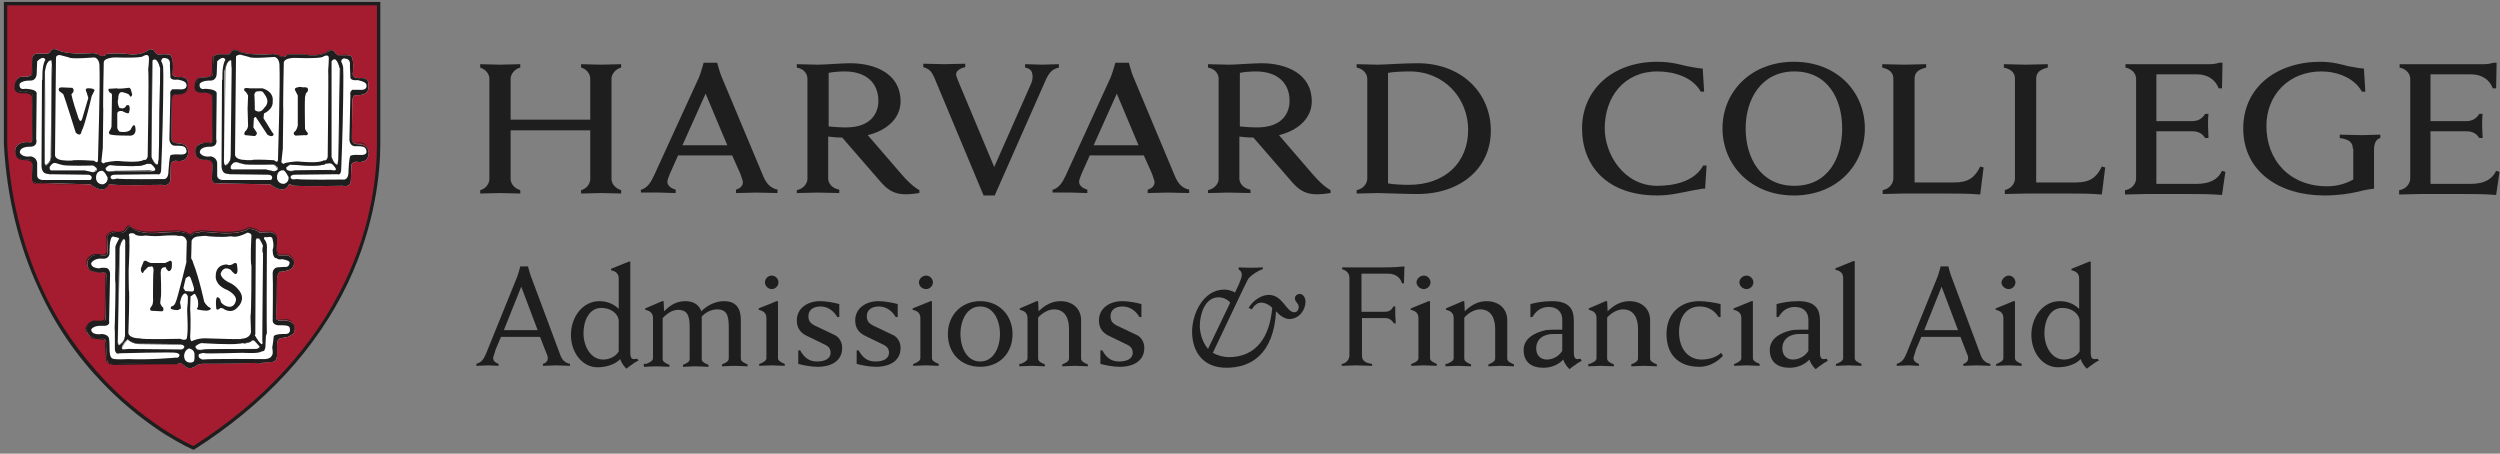 <svg viewBox="0 0 518 94" version="1.1" xmlns="http://www.w3.org/2000/svg" xmlns:xlink="http://www.w3.org/1999/xlink">
    <rect x="0" y="0" width="518" height="94" fill="#808080" stroke="none"/>
    <g id="Page-1" stroke="none" stroke-width="1" fill="none" fill-rule="evenodd">
        <g id="SVG-Layer" transform="translate(0.5, -0.5)" fill-rule="nonzero">
            <g id="Harvard-College-Admissions-&amp;-Financial-Aid">
                <g id="Group" transform="translate(98, 54)" fill="#1E1E1E">
                    <path d="M0.2,21.9 C1.4,21.5 1.7,20.9 2.2,19.8 L8.6,4 C8.9,3.3 9.3,1.7 9.3,1.7 L10.9,1.7 C10.9,1.7 11.3,3.3 11.6,4 L17.5,19.8 C17.9,21 18.4,21.6 19.6,21.9 L19.6,22.3 C19.1,22.3 17.3,22.2 16.8,22.2 C16.3,22.2 14.5,22.3 14,22.3 L14,21.9 C14.9,21.6 15,21.1 15,20.6 C15,20.3 14.7,19.6 14.6,19.4 L13.4,16.3 L5.3,16.3 L4.2,18.9 C4.1,19.2 3.8,20.3 3.7,20.5 C3.6,21.2 4,21.6 4.8,21.9 L4.8,22.3 C4.4,22.3 3.1,22.2 2.7,22.2 C2.3,22.2 0.7,22.3 0.2,22.3 L0.2,21.9 L0.2,21.9 Z M12.9,14.9 L9.5,5.9 L5.9,14.9 L12.9,14.9 Z" id="Shape"></path>
                    <path d="M33.8,21.2 C33.8,21.2 33.1,21.5 32.5,22 C32,22.3 31.3,22.9 31.3,22.9 C30.9,22.5 30.3,21.8 30,20.9 C29.1,21.9 27.3,22.6 25.3,22.6 C22.1,22.6 19.8,19.5 19.8,15.9 C19.8,12.2 22.2,8.9 25.7,8.9 C27.3,8.9 28.7,9.5 29.7,10.5 L29.7,4.2 C29.7,3.2 29.1,2.7 28.1,2.5 L28.1,2.2 L31.8,0.7 L32.1,0.7 L32.1,19.6 C32.1,20.6 32.4,20.9 32.8,20.9 C33,20.9 33.4,20.9 33.5,20.8 L33.8,21.2 Z M29.7,12.9 C29.5,11.3 27.9,10.3 26.1,10.3 C23.6,10.3 22.4,12.9 22.4,15.5 C22.4,18.3 23.9,21 26.5,21 C27.7,21 29.1,20.4 29.7,19.3 L29.7,12.9 Z" id="Shape"></path>
                    <path d="M35.4,21.9 C36.1,21.6 36.8,21.3 36.8,20.7 L36.8,12.4 C36.8,11.4 36.2,10.9 35.2,10.7 L35.2,10.4 L38.7,8.9 L39,8.9 L39.1,11 C40.2,9.9 41.5,8.9 43.5,8.9 C45.4,8.9 46.4,9.8 46.8,11 C47.9,9.9 49.6,8.9 51.5,8.9 C54.2,8.9 55,10.6 55,12.8 L55,20.8 C55,21.4 55.7,21.7 56.4,22 L56.4,22.4 C56,22.4 54.2,22.3 53.7,22.3 C53.2,22.3 51.5,22.4 51.1,22.4 L51.1,22 C51.8,21.7 52.5,21.4 52.5,20.8 L52.5,14.6 C52.5,12.4 52.4,10.6 50.1,10.6 C48.8,10.6 47.6,11.3 46.9,12.1 C46.9,12.4 46.9,12.6 46.9,12.9 L46.9,20.9 C46.9,21.5 47.6,21.8 48.3,22.1 L48.3,22.5 C47.9,22.5 46,22.4 45.6,22.4 C45.2,22.4 43.4,22.5 43,22.5 L43,22.1 C43.7,21.8 44.4,21.5 44.4,20.9 L44.4,14.7 C44.4,12.5 44.3,10.7 42,10.7 C40.6,10.7 39.5,11.7 38.8,12.4 L38.8,20.9 C38.8,21.5 39.5,21.8 40.2,22.1 L40.2,22.5 C39.8,22.5 38,22.4 37.5,22.4 C37,22.4 35.3,22.5 34.9,22.5 L34.9,21.9 L35.4,21.9 Z" id="Path"></path>
                    <path d="M58.9,21.9 C59.6,21.6 60.3,21.3 60.3,20.7 L60.3,12.4 C60.3,11.4 59.7,10.9 58.7,10.7 L58.7,10.4 L62.4,8.9 L62.7,8.9 L62.7,20.7 C62.7,21.3 63.4,21.6 64.1,21.9 L64.1,22.3 C63.7,22.3 61.9,22.2 61.4,22.2 C60.9,22.2 59.2,22.3 58.8,22.3 L58.8,21.9 L58.9,21.9 Z M61.4,3.6 C62.2,3.6 62.8,4.3 62.8,5 C62.8,5.8 62.1,6.4 61.4,6.4 C60.7,6.4 60,5.8 60,5 C60,4.3 60.6,3.6 61.4,3.6 Z" id="Shape"></path>
                    <path d="M66.9,19.1 L67.3,19.1 C68.2,20.7 69.2,21.4 70.8,21.4 C72.6,21.4 73.6,20.7 73.6,19.6 C73.6,18.8 73.2,18.3 72.6,18 L68.7,16.1 C67.4,15.5 66.6,14.5 66.6,12.9 C66.6,10.3 68.9,8.9 71.4,8.9 C72.7,8.9 74.3,9.2 75.4,9.5 L75.4,12.2 L75,12.2 C74.3,11 73.1,10 71.5,10 C69.9,10 69,10.8 69,12 C69,13 69.4,13.5 70.4,14 L74.4,15.9 C75.1,16.2 76,17.1 76,18.6 C76,21.1 74,22.5 70.9,22.5 C69.6,22.5 68,22.2 66.9,21.9 L66.9,19.1 L66.9,19.1 Z" id="Path"></path>
                    <path d="M79,19.1 L79.4,19.1 C80.3,20.7 81.3,21.4 82.9,21.4 C84.7,21.4 85.7,20.7 85.7,19.6 C85.7,18.8 85.3,18.3 84.7,18 L80.8,16.1 C79.5,15.5 78.7,14.5 78.7,12.9 C78.7,10.3 81,8.9 83.5,8.9 C84.8,8.9 86.4,9.2 87.5,9.5 L87.5,12.2 L87.1,12.2 C86.4,11 85.2,10 83.6,10 C82,10 81.1,10.8 81.1,12 C81.1,13 81.5,13.5 82.5,14 L86.5,15.9 C87.2,16.2 88.1,17.1 88.1,18.6 C88.1,21.1 86.1,22.5 83,22.5 C81.7,22.5 80.1,22.2 79,21.9 L79,19.1 L79,19.1 Z" id="Path"></path>
                    <path d="M90.8,21.9 C91.5,21.6 92.2,21.3 92.2,20.7 L92.2,12.4 C92.2,11.4 91.6,10.9 90.6,10.7 L90.6,10.4 L94.3,8.9 L94.6,8.9 L94.6,20.7 C94.6,21.3 95.3,21.6 96,21.9 L96,22.3 C95.6,22.3 93.8,22.2 93.3,22.2 C92.8,22.2 91.1,22.3 90.7,22.3 L90.7,21.9 L90.8,21.9 Z M93.4,3.6 C94.2,3.6 94.8,4.3 94.8,5 C94.8,5.8 94.1,6.4 93.4,6.4 C92.6,6.4 91.9,5.8 91.9,5 C91.9,4.3 92.6,3.6 93.4,3.6 Z" id="Shape"></path>
                    <path d="M97.9,15.7 C97.9,11.8 100.7,8.9 104.6,8.9 C108.5,8.9 111.3,11.8 111.3,15.7 C111.3,19.7 108.6,22.5 104.6,22.5 C100.6,22.5 97.9,19.7 97.9,15.7 Z M108.7,15.7 C108.7,13.1 107.5,10 104.6,10 C101.7,10 100.5,13.1 100.5,15.7 C100.5,18.3 101.7,21.4 104.6,21.4 C107.5,21.4 108.7,18.3 108.7,15.7 Z" id="Shape"></path>
                    <path d="M113,21.9 C113.7,21.6 114.4,21.3 114.4,20.7 L114.4,12.4 C114.4,11.4 113.8,10.9 112.8,10.7 L112.8,10.4 L116.3,8.9 L116.6,8.9 L116.7,11 C117.8,9.9 119.3,8.9 121.2,8.9 C123.9,8.9 125.5,10.6 125.5,12.8 L125.5,20.8 C125.5,21.4 126.2,21.7 126.9,22 L126.9,22.4 C126.5,22.4 124.7,22.3 124.2,22.3 C123.7,22.3 122,22.4 121.6,22.4 L121.6,22 C122.3,21.7 123,21.4 123,20.8 L123,14.6 C123,12.4 122.1,10.6 119.9,10.6 C118.5,10.6 117.2,11.6 116.6,12.3 L116.6,20.8 C116.6,21.4 117.3,21.7 118,22 L118,22.4 C117.6,22.4 115.8,22.3 115.3,22.3 C114.8,22.3 113.1,22.4 112.7,22.4 L112.7,21.9 L113,21.9 Z" id="Path"></path>
                    <path d="M129.5,19.1 L129.9,19.1 C130.8,20.7 131.8,21.4 133.4,21.4 C135.2,21.4 136.2,20.7 136.2,19.6 C136.2,18.8 135.8,18.3 135.2,18 L131.3,16.1 C130,15.5 129.2,14.5 129.2,12.9 C129.2,10.3 131.5,8.9 134,8.9 C135.3,8.9 136.9,9.2 138,9.5 L138,12.2 L137.6,12.2 C136.9,11 135.7,10 134.1,10 C132.5,10 131.6,10.8 131.6,12 C131.6,13 132,13.5 133,14 L137,15.9 C137.7,16.2 138.6,17.1 138.6,18.6 C138.6,21.1 136.6,22.5 133.5,22.5 C132.2,22.5 130.6,22.2 129.5,21.9 L129.5,19.1 L129.5,19.1 Z" id="Path"></path>
                    <path d="M158.2,5.4 C158.6,4.4 158.8,3.9 158.8,3.4 C158.8,2.9 158.5,2.5 158.1,2.3 L158.2,1.9 C159.8,2 161.6,2 163.2,1.9 L163.1,2.3 C162.1,2.6 160.9,3.4 160.2,4.2 C159.9,4.6 159.3,6 158.5,7.6 L152.8,19.6 C153.8,20.2 155.1,20.5 156.1,20.5 C161.8,20.5 164.6,16.3 165.1,10.3 C164.6,9.7 163.6,9.2 162.8,9.2 C161.9,9.2 161.2,10 160.9,10.6 L160.2,10.3 C161.1,8.8 162.8,7.6 164.4,7.6 C167.3,7.6 168,11.2 169.7,11.2 C170.3,11.2 170.6,10.6 170.6,10.1 C170.6,9.3 169.8,9.1 169.8,8.3 C169.8,7.8 170.3,7.4 170.8,7.4 C171.6,7.4 172,8.3 172,9 C172,10.6 170.8,12.6 168.6,12.6 C167.6,12.6 166.5,11.7 165.9,11 C165.4,19.9 160.7,22.7 155.6,22.7 C150.7,22.7 148.5,19.3 148.5,15.2 C148.5,11.7 150.7,6.5 155.2,6.5 C155.8,6.5 156.7,6.7 157.4,7.1 L158.2,5.4 Z M156.4,9.2 C155.9,8.6 155,8.1 154,8.1 C151,8.1 150.1,11.9 150.1,14 C150.1,15.1 150.4,17.1 151.8,18.8 L156.4,9.2 Z" id="Shape"></path>
                    <path d="M179.6,21.9 C180.6,21.7 181.1,20.9 181.1,20.1 L181.1,4 C181.1,3.2 180.5,2.5 179.6,2.3 L179.6,1.9 L188.3,1.9 C190.1,1.9 191.5,1.8 192.5,1.7 L192.4,5.2 L192,5.2 C191.6,3.9 190.6,3.2 189,3.2 L183.6,3.2 L183.6,11.1 L188.4,11.1 C189.3,11.1 189.8,10.8 190.2,10 L190.6,10 C190.6,10.3 190.6,11.4 190.6,11.7 C190.6,12 190.7,13.1 190.7,13.5 L190.3,13.5 C189.9,12.8 189.3,12.4 188.5,12.4 L183.7,12.4 L183.7,20.2 C183.7,21 184.1,21.7 185.8,21.9 L185.8,22.3 C185.4,22.3 183.2,22.2 182.6,22.2 C182.1,22.2 179.9,22.3 179.5,22.3 L179.5,21.9 L179.6,21.9 Z" id="Path"></path>
                    <path d="M194,21.9 C194.7,21.6 195.4,21.3 195.4,20.7 L195.4,12.4 C195.4,11.4 194.8,10.9 193.8,10.7 L193.8,10.4 L197.5,8.9 L197.8,8.9 L197.8,20.7 C197.8,21.3 198.5,21.6 199.2,21.9 L199.2,22.3 C198.8,22.3 196.9,22.2 196.5,22.2 C196.1,22.2 194.3,22.3 193.9,22.3 L193.9,21.9 L194,21.9 Z M196.5,3.6 C197.3,3.6 197.9,4.3 197.9,5 C197.9,5.8 197.2,6.4 196.5,6.4 C195.8,6.4 195,5.8 195,5 C195,4.3 195.7,3.6 196.5,3.6 Z" id="Shape"></path>
                    <path d="M201.3,21.9 C202,21.6 202.7,21.3 202.7,20.7 L202.7,12.4 C202.7,11.4 202.1,10.9 201.1,10.7 L201.1,10.4 L204.6,8.9 L204.9,8.9 L205,11 C206.1,9.9 207.6,8.9 209.5,8.9 C212.2,8.9 213.8,10.6 213.8,12.8 L213.8,20.8 C213.8,21.4 214.5,21.7 215.2,22 L215.2,22.4 C214.8,22.4 213,22.3 212.5,22.3 C212,22.3 210.3,22.4 209.9,22.4 L209.9,22 C210.6,21.7 211.3,21.4 211.3,20.8 L211.3,14.6 C211.3,12.4 210.4,10.6 208.2,10.6 C206.8,10.6 205.5,11.6 204.9,12.3 L204.9,20.8 C204.9,21.4 205.6,21.7 206.3,22 L206.3,22.4 C205.9,22.4 204,22.3 203.6,22.3 C203.2,22.3 201.4,22.4 201,22.4 L201,21.9 L201.3,21.9 Z" id="Path"></path>
                    <path d="M218.6,9.5 C219.8,9.2 221.2,8.9 223.1,8.9 C226.9,8.9 227.6,10.8 227.6,13 L227.6,19.6 C227.6,20.6 227.9,20.9 228.3,20.9 C228.5,20.9 228.9,20.9 229,20.8 L229.2,21.3 C229.2,21.3 228.5,21.6 227.9,22.1 C227.4,22.4 226.7,23 226.7,23 C226.3,22.6 225.7,21.9 225.4,21 C224.5,22 223,22.7 221.3,22.7 C218.9,22.7 217.2,21.6 217.2,19 C217.2,16.6 219.5,15.4 221.8,14.9 C222.4,14.8 224.5,14.8 225.2,14.8 L225.2,12.7 C225.2,11.3 224.3,10.1 222.4,10.1 C220.8,10.1 219.8,10.9 219,12.2 L218.6,12.2 L218.6,9.5 L218.6,9.5 Z M225.2,15.7 L223.3,15.7 C221.4,15.7 219.8,16.7 219.8,18.7 C219.8,20.2 220.8,21 222,21 C223.3,21 224.5,20.3 225.2,19.2 L225.2,15.7 Z" id="Shape"></path>
                    <path d="M230.9,21.9 C231.6,21.6 232.3,21.3 232.3,20.7 L232.3,12.4 C232.3,11.4 231.7,10.9 230.7,10.7 L230.7,10.4 L234.2,8.9 L234.5,8.9 L234.6,11 C235.7,9.9 237.2,8.9 239.1,8.9 C241.8,8.9 243.4,10.6 243.4,12.8 L243.4,20.8 C243.4,21.4 244.1,21.7 244.8,22 L244.8,22.4 C244.4,22.4 242.6,22.3 242.1,22.3 C241.6,22.3 239.9,22.4 239.5,22.4 L239.5,22 C240.2,21.7 240.9,21.4 240.9,20.8 L240.9,14.6 C240.9,12.4 240,10.6 237.8,10.6 C236.4,10.6 235.1,11.6 234.5,12.3 L234.5,20.8 C234.5,21.4 235.2,21.7 235.9,22 L235.9,22.4 C235.5,22.4 233.6,22.3 233.2,22.3 C232.8,22.3 231,22.4 230.6,22.4 L230.6,21.9 L230.9,21.9 Z" id="Path"></path>
                    <path d="M258.5,20.2 C257.8,21 256.1,22.5 253.6,22.5 C249.1,22.5 246.8,19.8 246.8,15.7 C246.8,11.4 249.7,8.9 253.6,8.9 C254.9,8.9 256.8,9.2 258,9.5 L258,12.2 L257.6,12.2 C256.8,10.9 255.5,10 253.7,10 C251,10 249.4,12.1 249.4,15.3 C249.4,18.8 251.3,21 254.1,21 C255.8,21 257.3,20.4 258.1,19.6 L258.5,20.2 Z" id="Path"></path>
                    <path d="M260.9,21.9 C261.6,21.6 262.3,21.3 262.3,20.7 L262.3,12.4 C262.3,11.4 261.7,10.9 260.7,10.7 L260.7,10.4 L264.4,8.9 L264.7,8.9 L264.7,20.7 C264.7,21.3 265.4,21.6 266.1,21.9 L266.1,22.3 C265.7,22.3 263.8,22.2 263.4,22.2 C263,22.2 261.2,22.3 260.8,22.3 L260.8,21.9 L260.9,21.9 Z M263.4,3.6 C264.2,3.6 264.8,4.3 264.8,5 C264.8,5.8 264.1,6.4 263.4,6.4 C262.7,6.4 261.9,5.8 261.9,5 C261.9,4.3 262.6,3.6 263.4,3.6 Z" id="Shape"></path>
                    <path d="M269.6,9.5 C270.8,9.2 272.2,8.9 274.1,8.9 C277.9,8.9 278.6,10.8 278.6,13 L278.6,19.6 C278.6,20.6 278.9,20.9 279.3,20.9 C279.5,20.9 279.9,20.9 280,20.8 L280.2,21.3 C280.2,21.3 279.5,21.6 278.9,22.1 C278.4,22.4 277.7,23 277.7,23 C277.3,22.6 276.7,21.9 276.4,21 C275.5,22 274,22.7 272.3,22.7 C269.9,22.7 268.2,21.6 268.2,19 C268.2,16.6 270.5,15.4 272.8,14.9 C273.4,14.8 275.5,14.8 276.2,14.8 L276.2,12.7 C276.2,11.3 275.3,10.1 273.4,10.1 C271.8,10.1 270.8,10.9 270,12.2 L269.6,12.2 L269.6,9.5 L269.6,9.5 Z M276.2,15.7 L274.3,15.7 C272.4,15.7 270.8,16.7 270.8,18.7 C270.8,20.2 271.8,21 273,21 C274.3,21 275.5,20.3 276.2,19.2 L276.2,15.7 Z" id="Shape"></path>
                    <path d="M282,21.9 C282.7,21.6 283.4,21.3 283.4,20.7 L283.4,4.1 C283.4,3.1 282.8,2.6 281.8,2.4 L281.8,2.1 L285.5,0.6 L285.8,0.6 L285.8,20.7 C285.8,21.3 286.5,21.6 287.2,21.9 L287.2,22.3 C286.8,22.3 284.9,22.2 284.5,22.2 C284.1,22.2 282.3,22.3 281.9,22.3 L281.9,21.9 L282,21.9 Z" id="Path"></path>
                    <path d="M294.5,21.9 C295.7,21.5 296,20.9 296.5,19.8 L302.9,4 C303.2,3.3 303.6,1.7 303.6,1.7 L305.2,1.7 C305.2,1.7 305.6,3.3 305.9,4 L311.8,19.8 C312.2,21 312.7,21.6 313.9,21.9 L313.9,22.3 C313.4,22.3 311.6,22.2 311.1,22.2 C310.6,22.2 308.8,22.3 308.3,22.3 L308.3,21.9 C309.2,21.6 309.3,21.1 309.3,20.6 C309.3,20.3 309,19.6 308.9,19.4 L307.7,16.3 L299.6,16.3 L298.5,18.9 C298.4,19.2 298.1,20.3 298,20.5 C297.9,21.2 298.3,21.6 299.1,21.9 L299.1,22.3 C298.7,22.3 297.4,22.2 297,22.2 C296.6,22.2 295,22.3 294.5,22.3 L294.5,21.9 L294.5,21.9 Z M307.2,14.9 L303.8,5.9 L300.2,14.9 L307.2,14.9 Z" id="Shape"></path>
                    <path d="M315.2,21.9 C315.9,21.6 316.6,21.3 316.6,20.7 L316.6,12.4 C316.6,11.4 316,10.9 315,10.7 L315,10.4 L318.7,8.9 L319,8.9 L319,20.7 C319,21.3 319.7,21.6 320.4,21.9 L320.4,22.3 C320,22.3 318.1,22.2 317.7,22.2 C317.3,22.2 315.5,22.3 315.1,22.3 L315.1,21.9 L315.2,21.9 Z M317.7,3.6 C318.5,3.6 319.1,4.3 319.1,5 C319.1,5.8 318.4,6.4 317.7,6.4 C317,6.4 316.2,5.8 316.2,5 C316.3,4.3 317,3.6 317.7,3.6 Z" id="Shape"></path>
                    <path d="M336.4,21.2 C336.4,21.2 335.7,21.5 335.1,22 C334.6,22.3 333.9,22.9 333.9,22.9 C333.5,22.5 332.9,21.8 332.6,20.9 C331.7,21.9 329.9,22.6 327.9,22.6 C324.7,22.6 322.4,19.5 322.4,15.9 C322.4,12.2 324.8,8.9 328.3,8.9 C329.9,8.9 331.3,9.5 332.3,10.5 L332.3,4.2 C332.3,3.2 331.7,2.7 330.7,2.5 L330.7,2.2 L334.4,0.7 L334.7,0.7 L334.7,19.6 C334.7,20.6 335,20.9 335.4,20.9 C335.6,20.9 336,20.9 336.1,20.8 L336.4,21.2 Z M332.4,12.9 C332.2,11.3 330.6,10.3 328.8,10.3 C326.3,10.3 325.1,12.9 325.1,15.5 C325.1,18.3 326.6,21 329.2,21 C330.4,21 331.8,20.4 332.4,19.3 L332.4,12.9 Z" id="Shape"></path>
                </g>
                <g id="Group" transform="translate(99, 13)" fill="#1E1E1E">
                    <path d="M0,26.9 C1.2,26.6 1.9,25.5 1.9,24.6 L1.9,3.8 C1.9,2.9 1.2,1.9 0,1.5 L0,0.8 C0.6,0.8 3.3,0.9 4,0.9 C4.8,0.9 7.7,0.8 8.3,0.8 L8.3,1.5 C7.1,1.8 6.3,2.9 6.3,3.8 L6.3,12.3 L22.8,12.3 L22.8,3.8 C22.8,2.9 22.1,1.8 20.9,1.5 L20.9,0.8 C21.5,0.8 24.3,0.9 25.1,0.9 C25.8,0.9 28.5,0.8 29.2,0.8 L29.2,1.5 C28,1.8 27.2,2.9 27.2,3.8 L27.2,24.6 C27.2,25.5 27.9,26.5 29.2,26.9 L29.2,27.6 C28.6,27.6 25.8,27.5 25.1,27.5 C24.3,27.5 21.5,27.6 20.9,27.6 L20.9,26.9 C22.1,26.6 22.8,25.5 22.8,24.6 L22.8,14.5 L6.3,14.5 L6.3,24.6 C6.3,25.5 7,26.5 8.3,26.9 L8.3,27.6 C7.7,27.6 4.8,27.5 4,27.5 C3.3,27.5 0.6,27.6 0,27.6 L1.42108547e-14,26.9 L0,26.9 Z" id="Path"></path>
                    <path d="M33.1,26.9 C34.6,26.5 35.3,25.4 36,23.9 L45.3,3.6 C45.7,2.7 46.3,0.5 46.3,0.5 L49.1,0.5 C49.1,0.5 49.7,2.8 50.1,3.6 L58.6,23.9 C59.2,25.3 59.9,26.4 61.6,26.8 L61.6,27.5 C60.6,27.5 57.9,27.4 57.2,27.4 C56.5,27.4 53.9,27.5 53,27.5 L53,26.8 C54.3,26.4 54.5,25.6 54.4,25 C54.3,24.7 54,23.8 53.9,23.5 L52.2,19.7 L41,19.7 L39.3,23.5 C39.2,23.8 38.8,24.7 38.8,25 C38.7,25.6 39.1,26.4 40.5,26.8 L40.5,27.5 C39.6,27.5 37.8,27.4 37.2,27.4 L33.3,27.4 L33.3,26.9 L33.1,26.9 Z M51.2,17.6 L46.7,6.9 L41.9,17.6 L51.2,17.6 L51.2,17.6 Z" id="Shape"></path>
                    <path d="M65.6,26.9 C67,26.6 67.8,25.5 67.8,24.6 L67.8,3.8 C67.8,2.9 67.2,1.8 65.6,1.5 L65.6,0.8 C66.5,0.8 69.2,0.9 70,0.9 C71.3,0.9 75.1,0.6 76.6,0.6 C81.9,0.6 87.1,2.8 87.1,8.5 C87.1,11.9 84.4,14.5 80.3,15.5 L87.2,23.5 C88.2,24.7 89.7,26.2 91,26.9 L91,27.5 C87.1,28.1 85.2,27.8 82.9,25.1 L75,16 C73.9,16 72.9,15.9 72.1,15.8 L72.1,24.5 C72.1,25.4 72.8,26.5 74.4,26.8 L74.4,27.5 C73.5,27.5 70.7,27.4 69.9,27.4 C69.2,27.4 66.5,27.5 65.6,27.5 L65.6,26.9 Z M72.2,13.7 C73.1,13.8 74.5,13.9 75.8,13.9 C80.9,13.9 82.5,11 82.5,8.4 C82.5,4.7 80,2.3 75.5,2.3 C74.6,2.3 73.1,2.4 72.2,2.6 L72.2,13.7 L72.2,13.7 Z" id="Shape"></path>
                    <path d="M94.1,3.6 C93.5,2.3 93.1,1.8 91.8,1.4 L91.8,0.7 C92.8,0.7 95.4,0.8 96.1,0.8 C96.8,0.8 99.5,0.7 100.5,0.7 L100.5,1.4 C99.6,1.6 98.6,2.1 98.6,2.9 C98.6,3.2 98.9,3.9 99,4.2 L106.5,22.1 L114.2,4.7 C114.5,4 114.5,3.1 114.4,2.9 C114.3,2.2 114,1.7 112.9,1.5 L112.9,0.8 C113.8,0.8 115.8,0.9 116.4,0.9 C117,0.9 119,0.8 119.9,0.8 L119.9,1.5 C118.5,1.8 117.9,2.6 117.3,3.8 L106.6,28 L104.3,28 L94.1,3.6 Z" id="Path"></path>
                    <path d="M118.4,26.9 C119.9,26.5 120.6,25.4 121.3,23.9 L130.6,3.6 C131,2.7 131.6,0.5 131.6,0.5 L134.4,0.5 C134.4,0.5 135,2.8 135.4,3.6 L143.9,23.9 C144.5,25.3 145.2,26.4 146.9,26.8 L146.9,27.5 C145.9,27.5 143.2,27.4 142.5,27.4 C141.8,27.4 139.2,27.5 138.3,27.5 L138.3,26.8 C139.6,26.4 139.8,25.6 139.7,25 C139.6,24.7 139.3,23.8 139.2,23.5 L137.5,19.7 L126.3,19.7 L124.6,23.5 C124.5,23.8 124.1,24.7 124.1,25 C124,25.6 124.4,26.4 125.8,26.8 L125.8,27.5 C124.9,27.5 123.1,27.4 122.5,27.4 L118.6,27.4 L118.6,26.9 L118.4,26.9 Z M136.4,17.6 L131.9,6.9 L127.1,17.6 L136.4,17.6 L136.4,17.6 Z" id="Shape"></path>
                    <path d="M150.8,26.9 C152.2,26.6 153,25.5 153,24.6 L153,3.8 C153,2.9 152.4,1.8 150.8,1.5 L150.8,0.8 C151.7,0.8 154.4,0.9 155.2,0.9 C156.5,0.9 160.3,0.6 161.8,0.6 C167.1,0.6 172.3,2.8 172.3,8.5 C172.3,11.9 169.6,14.5 165.5,15.5 L172.4,23.5 C173.4,24.7 174.9,26.2 176.2,26.9 L176.2,27.5 C172.3,28.1 170.4,27.8 168.1,25.1 L160.2,16 C159.1,16 158.1,15.9 157.3,15.8 L157.3,24.5 C157.3,25.4 158,26.5 159.6,26.8 L159.6,27.5 C158.7,27.5 155.9,27.4 155.1,27.4 C154.4,27.4 151.7,27.5 150.8,27.5 L150.8,26.9 Z M157.4,13.7 C158.3,13.8 159.7,13.9 161,13.9 C166.1,13.9 167.7,11 167.7,8.4 C167.7,4.7 165.2,2.3 160.7,2.3 C159.8,2.3 158.3,2.4 157.4,2.6 L157.4,13.7 Z" id="Shape"></path>
                    <path d="M181.6,26.9 C183.1,26.6 183.8,25.4 183.8,24.5 L183.8,3.8 C183.8,2.9 183.1,1.8 181.6,1.5 L181.6,0.8 C182.5,0.8 185.2,0.9 186,0.9 C187.3,0.9 191.3,0.6 194.2,0.6 C203.3,0.6 209.4,6.7 209.4,14.6 C209.4,22.3 203.2,27.7 194.2,27.7 C191.3,27.7 187.3,27.5 186,27.5 C185.2,27.5 182.5,27.6 181.6,27.6 L181.6,26.9 Z M188.1,25.5 C189.1,25.7 191,25.8 192.4,25.8 C199.9,25.8 204.7,21.2 204.7,14.4 C204.7,7.9 199.8,2.3 192.6,2.3 C191.1,2.3 189.1,2.4 188.1,2.6 L188.1,25.5 Z" id="Shape"></path>
                    <path d="M254.1,21.9 L253.8,26.6 C253.6,26.5 252.7,26.7 251.5,26.9 C248.9,27.4 246.6,28 243.9,28 C233.4,28 228.3,21.8 228.3,14.1 C228.3,6.3 234.4,0.3 243.9,0.3 C246.8,0.3 248.7,0.9 250,1.2 C251.5,1.5 252.8,1.7 253.3,1.7 L253.6,6.5 L252.9,6.5 C251.2,3.4 247.2,2.3 243.9,2.3 C237,2.3 233,7.6 233,14.1 C233,19.4 236.9,26 243.9,26 C247.4,26 251.6,25.1 253.4,21.8 L254.1,21.8 L254.1,21.9 Z" id="Path"></path>
                    <path d="M272.2,0.3 C281.2,0.3 286.9,6.6 286.9,14.1 C286.9,21.6 281.2,28 272.2,28 C263.2,28 257.4,21.6 257.4,14.1 C257.4,6.6 263.2,0.3 272.2,0.3 Z M282.2,14.1 C282.2,8 279.2,2.3 272.3,2.3 C265.4,2.3 262.2,8.1 262.2,14.1 C262.2,20.2 265.3,26 272.3,26 C279.3,26 282.2,20.2 282.2,14.1 Z" id="Shape"></path>
                    <path d="M290.6,26.9 C292.1,26.6 292.8,25.4 292.8,24.5 L292.8,3.8 C292.8,2.7 292.2,1.9 290.5,1.5 L290.5,0.8 C291.1,0.8 294.3,0.9 295.1,0.9 C295.8,0.9 299,0.8 299.6,0.8 L299.6,1.5 C297.9,1.9 297.2,2.6 297.2,3.8 L297.2,25.3 L305.5,25.3 C308.3,25.3 309.7,24.3 310.8,22 L311.5,22.2 L310.8,27.8 C308.2,27.6 306.7,27.6 303.8,27.6 L295,27.6 C294.2,27.6 291.5,27.7 290.6,27.7 L290.6,26.9 Z" id="Path"></path>
                    <path d="M315.8,26.9 C317.3,26.6 318,25.4 318,24.5 L318,3.8 C318,2.7 317.4,1.9 315.7,1.5 L315.7,0.8 C316.3,0.8 319.5,0.9 320.3,0.9 C321,0.9 324.2,0.8 324.8,0.8 L324.8,1.5 C323.1,1.9 322.4,2.6 322.4,3.8 L322.4,25.3 L330.7,25.3 C333.5,25.3 334.9,24.3 336,22 L336.7,22.2 L336,27.8 C333.4,27.6 331.9,27.6 329,27.6 L320.3,27.6 C319.5,27.6 316.8,27.7 315.9,27.7 L315.9,26.9 L315.8,26.9 Z" id="Path"></path>
                    <path d="M340.9,26.9 C342.4,26.6 343.1,25.4 343.1,24.5 L343.1,3.8 C343.1,2.9 342.4,1.8 340.9,1.5 L340.9,0.8 L358.4,0.8 C358.9,0.8 359.8,0.7 360.3,0.5 L361,0.5 L360.9,5.8 L360.2,5.8 C359.6,4.1 358,2.9 355.7,2.9 L347.3,2.9 L347.3,12.6 L354.7,12.6 C355.9,12.6 356.8,12.1 357.4,11.1 L358.1,11.1 C358,11.8 358,13.1 358,13.6 C358,14.1 358.1,15.3 358.1,16.1 L357.4,16.1 C356.8,15.1 355.9,14.7 354.7,14.7 L347.3,14.7 L347.3,25.6 L355.6,25.6 C358.5,25.6 360.1,24.6 360.9,22.9 L361.6,23.1 L360.9,27.9 C358.3,27.7 356.8,27.7 353.9,27.7 L345.2,27.7 C344.4,27.7 341.7,27.8 340.8,27.8 L340.8,26.9 L340.9,26.9 Z" id="Path"></path>
                    <path d="M388,18.3 C388,17.4 387.7,16.4 385.3,16.1 L385.3,15.4 C386.2,15.4 389.1,15.5 389.9,15.5 C390.6,15.5 392.9,15.4 393.7,15.4 L393.7,16.1 C392.7,16.3 392.4,17.5 392.4,18.5 L392.4,26.6 C392.4,26.6 391,26.7 388.7,27.3 C387.4,27.6 385,28 382.1,28 C372.7,28 365.3,23 365.3,14.1 C365.3,5.6 372.2,0.3 381.3,0.3 C383.9,0.3 385.8,0.9 387,1.2 C388.5,1.5 389.8,1.7 390.3,1.7 L390.6,6.5 L389.9,6.5 C388.3,3.6 384.7,2.3 381.5,2.3 C374.7,2.3 370.1,7.2 370.1,13.6 C370.1,20.7 374.9,26.1 382.7,26.1 C385.3,26.1 387.2,25.2 388.1,24.7 L388.1,18.3 L388,18.3 Z" id="Path"></path>
                    <path d="M397.7,26.9 C399.2,26.6 399.9,25.4 399.9,24.5 L399.9,3.8 C399.9,2.9 399.2,1.8 397.7,1.5 L397.7,0.8 L415.2,0.8 C415.7,0.8 416.6,0.7 417.1,0.5 L417.8,0.5 L417.7,5.8 L417,5.8 C416.4,4.1 414.8,2.9 412.5,2.9 L404.1,2.9 L404.1,12.6 L411.5,12.6 C412.7,12.6 413.6,12.1 414.2,11.1 L414.9,11.1 C414.8,11.8 414.8,13.1 414.8,13.6 C414.8,14.1 414.9,15.3 414.9,16.1 L414.2,16.1 C413.6,15.1 412.7,14.7 411.5,14.7 L404.1,14.7 L404.1,25.6 L412.4,25.6 C415.3,25.6 416.9,24.6 417.7,22.9 L418.4,23.1 L417.7,27.9 C415.1,27.7 413.6,27.7 410.7,27.7 L402,27.7 C401.2,27.7 398.5,27.8 397.6,27.8 L397.6,26.9 L397.7,26.9 Z" id="Path"></path>
                </g>
                <path d="M0.8,1.3 L78.1,1.3 L78.1,30.5 C78.1,43.9 73.1,72.3 39.7,93.4 C39.7,93.4 3.5,78.3 0.8,30.5 L0.8,1.3 Z" id="Path" fill="#A51C30"></path>
                <path d="M39.6,93.7 L39.4,93.6 C39.3,93.6 37.1,92.6 33.7,90.5 C30.6,88.5 25.8,85.1 20.9,80 C15.4,74.3 10.9,67.8 7.6,60.5 C3.4,51.5 0.9,41.3 0.3,30.4 L0.3,30.4 L0.3,0.9 L78.3,0.9 L78.3,30.4 C78.3,35.8 77.4,46.8 71.6,59.1 C65.1,72.7 54.4,84.3 39.8,93.6 L39.6,93.7 Z M1,30.4 C1.6,41.2 4.1,51.3 8.2,60.2 C11.5,67.4 16,73.8 21.4,79.5 C26.2,84.5 31,87.9 34.1,89.9 C37,91.7 39,92.7 39.6,92.9 C54,83.7 64.6,72.3 71,58.8 C76.8,46.7 77.6,35.8 77.6,30.4 L77.6,1.6 L1,1.6 L1,30.4 Z" id="Shape" fill="#1E1E1E"></path>
                <path d="M59.3,38.8 C59.3,38.8 58.6,41 55.5,38.7 L45,38.5 C45,38.5 43.6,38.9 43.4,37.5 C43.4,37.5 43.7,34.6 43.5,34.4 C43.5,34.4 43.6,33.6 42.2,33.6 C42.2,33.6 40.1,33.9 40,32 C40,32 39.6,30 42.6,30.1 C42.6,30.1 43.5,30.5 43.6,29.3 C43.6,29.3 43.5,21.2 43.5,20.5 C43.5,20.5 43.8,19.8 42.3,19.6 C42.3,19.6 40.2,20 40,18.7 C40,18.7 39.9,16.6 41.3,16.5 C41.3,16.5 43,16.6 43.3,16.2 C43.3,16.2 43.7,16.4 43.6,15 L43.7,12.4 C43.7,12.4 43.9,11.7 44.9,11.8 C44.9,11.8 46.8,11.9 47.1,11.7 C47.1,11.7 47.5,11.1 47.7,10.9 C47.7,10.9 48.7,10.8 48.9,11.1 C48.9,11.1 50.4,12.1 56.1,11.7 C56.1,11.7 57,11.7 57.2,12 C57.2,12 58.3,12.8 58.9,11.9 C58.9,11.9 59.8,11.7 62.7,11.8 C62.7,11.8 65.8,12.6 67.9,10.9 L68.6,11 C68.6,11 69.5,12.4 70.1,12 C70.1,12 72,11.8 72.3,12.2 C72.3,12.2 72.9,13.1 72.6,15.6 C72.6,15.6 72.2,16.7 74,16.7 C74,16.7 76.1,16.3 75.8,18.3 C75.8,18.3 76.4,20.5 72.9,20.2 C72.9,20.2 72.5,20.8 72.5,21.3 C72.5,21.3 72.4,28.4 72.4,29.3 C72.4,29.3 72.3,30.4 73.8,30.4 C73.8,30.4 75.8,30.3 75.9,32.1 C75.9,32.1 76.1,34.5 73.3,34 C73.3,34 72.4,34.1 72.3,34.7 L72.2,37.8 C72.2,37.8 72.3,39.4 70.5,39 C70.2,39 60.7,39.2 59.9,38.9 C59.8,38.6 59.4,38.6 59.3,38.8" id="Path" fill="#FFFFFF"></path>
                <path d="M39,49.3 C39,49.3 39.4,49.1 39.6,48.8 C39.6,48.8 40.9,48.7 41.1,48.5 L45.2,48.8 C45.2,48.8 49.3,49.1 51,47.9 C51,47.9 51.6,47.9 52.1,48.1 C52.1,48.1 53,48.3 53.2,48.7 L55.6,48.6 C55.6,48.6 57,49 56.9,49.9 L56.9,51 C56.9,51 56.6,53.3 57.3,53.4 L59.1,53.4 C59.1,53.4 60.6,54.1 60.4,55 C60.4,55 60.5,56.2 59.2,56.5 C59.2,56.5 57.9,56.9 57.4,56.8 C57.4,56.8 57,57.4 56.9,58 L56.7,66.2 C56.7,66.2 56.6,67.1 57.9,66.9 C57.9,66.9 59.8,66.7 60.4,67.8 C60.4,67.8 60.9,69.6 59.9,69.9 L59.2,70.3 L57.6,70.6 C57.6,70.6 56.9,70.7 56.9,71.8 L56.9,74 C56.9,74 57,75.5 55.8,75.5 L54,75.6 C54,75.6 53.6,76 52.7,75.7 C52.7,75.7 42.1,75.9 41.7,75.8 L40.4,76.1 C40.4,76.1 39,77.4 37.9,76.4 L37,75.7 C37,75.7 36.4,75.8 36.1,75.8 C35.8,75.7 24.3,75.9 24.3,75.9 C24.3,75.9 21.9,76.2 21.7,75.3 C21.7,75.3 21.4,72.1 21.5,71.7 C21.5,71.7 21.5,70.8 20.9,70.7 C20.9,70.7 18.5,70.6 18.4,70.3 C18.4,70.3 17.1,69.4 17.5,68.4 C17.5,68.4 17.9,67.1 19.3,67 C19.3,67 21.3,67.3 21.3,66.8 C21.3,66.8 21.4,66.4 21.4,65.8 C21.4,65.8 21.5,58.3 21.5,57.8 C21.5,57.8 21.7,56.9 20.9,56.9 C20.9,56.9 20,57.1 19.5,56.8 C19.5,56.8 18,56.9 17.7,55.7 C17.7,55.7 17.4,55 17.8,54.3 C17.8,54.3 18.5,52.9 20.5,53.4 C20.5,53.4 21.6,53.7 21.8,52.9 L21.7,49.9 C21.7,49.9 21.4,49.1 23,48.6 C23,48.6 25,49.2 25.6,48.2 C25.6,48.2 26.3,46.8 26.9,47.8 C26.9,47.8 28.1,48.9 31.4,48.8 C31.4,48.8 37,48.4 37.2,48.6 C37.2,48.6 38.6,48.8 39,49.2 L39,49.3 Z" id="Path" fill="#FFFFFF"></path>
                <path d="M22,38.8 C22,38.8 21.3,41 18.2,38.7 L7.7,38.4 C7.7,38.4 6.3,38.8 6.1,37.4 C6.1,37.4 6.4,34.5 6.2,34.3 C6.2,34.3 6.3,33.5 4.9,33.5 C4.9,33.5 2.8,33.8 2.7,31.9 C2.7,31.9 2.3,29.9 5.3,30 C5.3,30 6.2,30.4 6.3,29.2 C6.3,29.2 6.2,21.1 6.2,20.4 C6.2,20.4 6.5,19.7 5,19.5 C5,19.5 2.9,19.9 2.7,18.6 C2.7,18.6 2.6,16.5 3.9,16.4 C3.9,16.4 5.6,16.5 5.9,16.1 C5.9,16.1 6.3,16.3 6.2,14.8 L6.3,12.2 C6.3,12.2 6.5,11.5 7.5,11.6 C7.5,11.6 9.4,11.7 9.7,11.5 C9.7,11.5 10.1,10.9 10.3,10.7 C10.3,10.7 11.3,10.6 11.5,10.9 C11.5,10.9 13,11.9 18.7,11.5 C18.7,11.5 19.6,11.5 19.8,11.8 C19.8,11.8 20.9,12.6 21.5,11.7 C21.5,11.7 22.4,11.5 25.3,11.6 C25.3,11.6 28.4,12.4 30.5,10.7 L31.2,10.8 C31.2,10.8 32.1,12.2 32.7,11.8 C32.7,11.8 34.6,11.6 34.9,12 C34.9,12 35.5,12.9 35.2,15.4 C35.2,15.4 34.8,16.5 36.6,16.5 C36.6,16.5 38.7,16.1 38.4,18.1 C38.4,18.1 39,20.3 35.5,20 C35.5,20 35.1,20.6 35.1,21.1 C35.1,21.1 35,28.2 35,29.1 C35,29.1 34.9,30.2 36.4,30.2 C36.4,30.2 38.4,30.1 38.5,31.9 C38.5,31.9 38.7,34.3 35.9,33.8 C35.9,33.8 35,33.9 34.9,34.5 L34.8,37.6 C34.8,37.6 34.9,39.2 33.1,38.8 C32.9,38.8 23.3,39 22.5,38.7 C22.6,38.6 22.1,38.6 22,38.8" id="Path" fill="#FFFFFF"></path>
                <path d="M59.3,38.8 C59.3,38.8 58.6,41 55.5,38.7 L45,38.5 C45,38.5 43.6,38.9 43.4,37.5 C43.4,37.5 43.7,34.6 43.5,34.4 C43.5,34.4 43.6,33.6 42.2,33.6 C42.2,33.6 40.1,33.9 40,32 C40,32 39.6,30 42.6,30.1 C42.6,30.1 43.5,30.5 43.6,29.3 C43.6,29.3 43.5,21.2 43.5,20.5 C43.5,20.5 43.8,19.8 42.3,19.6 C42.3,19.6 40.2,20 40,18.7 C40,18.7 39.9,16.6 41.3,16.5 C41.3,16.5 43,16.6 43.3,16.2 C43.3,16.2 43.7,16.4 43.6,15 L43.7,12.4 C43.7,12.4 43.9,11.7 44.9,11.8 C44.9,11.8 46.8,11.9 47.1,11.7 C47.1,11.7 47.5,11.1 47.7,10.9 C47.7,10.9 48.7,10.8 48.9,11.1 C48.9,11.1 50.4,12.1 56.1,11.7 C56.1,11.7 57,11.7 57.2,12 C57.2,12 58.3,12.8 58.9,11.9 C58.9,11.9 59.8,11.7 62.7,11.8 C62.7,11.8 65.8,12.6 67.9,10.9 L68.6,11 C68.6,11 69.5,12.4 70.1,12 C70.1,12 72,11.8 72.3,12.2 C72.3,12.2 72.9,13.1 72.6,15.6 C72.6,15.6 72.2,16.7 74,16.7 C74,16.7 76.1,16.3 75.8,18.3 C75.8,18.3 76.4,20.5 72.9,20.2 C72.9,20.2 72.5,20.8 72.5,21.3 C72.5,21.3 72.4,28.4 72.4,29.3 C72.4,29.3 72.3,30.4 73.8,30.4 C73.8,30.4 75.8,30.3 75.9,32.1 C75.9,32.1 76.1,34.5 73.3,34 C73.3,34 72.4,34.1 72.3,34.7 L72.2,37.8 C72.2,37.8 72.3,39.4 70.5,39 C70.2,39 60.7,39.2 59.9,38.9 C59.8,38.6 59.4,38.6 59.3,38.8" id="Path" fill="#1E1E1E"></path>
                <path d="M57.9,39.8 C57.2,39.8 56.5,39.5 55.5,38.8 L45,38.5 C45,38.5 44.4,38.7 43.9,38.4 C43.6,38.2 43.5,37.9 43.4,37.5 C43.4,37.5 43.7,34.6 43.5,34.4 L43.5,34.4 L43.5,34.4 C43.5,34.4 43.5,34.2 43.3,34 C43.1,33.8 42.7,33.6 42.2,33.6 C42.2,33.6 41.2,33.7 40.5,33.2 C40.2,32.9 40,32.5 40,32 C40,32 39.9,31.3 40.3,30.8 C40.7,30.3 41.5,30.1 42.5,30.1 L42.5,30.1 C42.5,30.1 42.9,30.3 43.2,30.1 C43.4,30 43.5,29.7 43.5,29.4 C43.5,29.3 43.4,21.2 43.4,20.6 C43.4,20.6 43.5,20.4 43.3,20.2 C43.1,20 42.8,19.8 42.2,19.7 C42.1,19.7 41,19.9 40.3,19.5 C40,19.3 39.9,19.1 39.8,18.8 C39.8,18.8 39.8,18.3 39.9,17.7 C40.1,17 40.5,16.6 41.1,16.5 C41.1,16.5 42.8,16.6 43.1,16.2 L43.1,16.2 L43.1,16.2 C43.1,16.2 43.1,16.2 43.2,16.2 C43.3,16.1 43.4,15.9 43.4,15 L43.5,12.4 C43.6,12.2 43.9,11.7 44.8,11.8 C44.8,11.8 46.7,11.9 47,11.7 C47,11.7 47.4,11.1 47.6,10.9 L47.6,10.9 L47.6,10.9 C47.6,10.9 48.6,10.8 48.8,11.1 C48.9,11.1 50.5,12.1 56,11.7 L56,11.7 C56,11.7 56.9,11.7 57.1,12 C57.1,12 57.7,12.4 58.2,12.3 C58.4,12.3 58.6,12.1 58.8,11.9 L58.8,11.9 L58.8,11.9 C58.8,11.9 59.8,11.7 62.6,11.8 C62.6,11.8 63.4,12 64.4,12 C65.3,12 66.7,11.8 67.8,10.9 L67.8,10.9 L67.8,10.9 L68.5,11 L68.5,11 C68.5,11 69.1,12 69.6,12.1 C69.7,12.1 69.8,12.1 70,12 L70,12 L70,12 C70.1,12 71.9,11.8 72.2,12.2 C72.2,12.2 72.4,12.4 72.5,13 C72.6,13.5 72.7,14.3 72.5,15.6 C72.5,15.6 72.4,15.9 72.6,16.2 C72.8,16.5 73.3,16.6 73.9,16.6 C73.9,16.6 74.9,16.4 75.4,16.9 C75.7,17.2 75.8,17.6 75.7,18.1 C75.7,18.1 75.9,18.8 75.4,19.4 C74.9,19.9 74.1,20.1 72.8,20 C72.8,20.1 72.4,20.6 72.4,21 C72.4,21.1 72.3,28.2 72.3,29 C72.3,29 72.3,29.4 72.6,29.7 C72.8,29.9 73.2,30.1 73.7,30 C73.7,30 74.7,29.9 75.3,30.5 C75.6,30.8 75.8,31.2 75.8,31.7 C75.8,31.7 75.9,32.6 75.3,33.2 C74.8,33.6 74.1,33.8 73.2,33.6 C73.2,33.6 72.3,33.7 72.2,34.3 L72.1,37.4 C72.1,37.4 72.1,38 71.7,38.4 C71.4,38.6 71,38.7 70.4,38.6 C70.4,38.6 70.2,38.6 70,38.6 C62.2,38.7 60.1,38.6 59.8,38.5 C59.8,38.5 59.4,38.4 59.3,38.7 C59.3,38.7 59.1,39.4 58.4,39.6 C58.2,39.8 58.1,39.8 57.9,39.8 Z M45,38.5 L45,38.5 L55.5,38.8 L55.5,38.8 C56.7,39.7 57.6,40 58.3,39.7 C59,39.5 59.2,38.8 59.2,38.8 L59.2,38.8 C59.3,38.5 59.8,38.6 59.8,38.6 C60.1,38.7 62.2,38.8 70,38.7 C70.2,38.7 70.4,38.7 70.4,38.7 C71,38.8 71.4,38.8 71.7,38.5 C72.1,38.1 72.1,37.5 72.1,37.5 L72.2,34.4 C72.3,33.8 73.2,33.7 73.2,33.7 L73.2,33.7 L73.2,33.7 C74.1,33.8 74.8,33.7 75.3,33.3 C75.9,32.7 75.8,31.8 75.8,31.8 C75.8,31.3 75.6,30.9 75.3,30.6 C74.7,30.1 73.8,30.1 73.7,30.1 C73.2,30.1 72.8,30 72.5,29.7 C72.2,29.4 72.2,29 72.2,29 C72.3,28.2 72.3,21.1 72.3,21 C72.2,20.6 72.7,20 72.7,19.9 L72.7,19.9 L72.7,19.9 C74,20 74.8,19.8 75.3,19.3 C75.8,18.8 75.6,18.1 75.6,18.1 L75.6,18.1 L75.6,18.1 C75.7,17.6 75.6,17.1 75.3,16.9 C74.8,16.4 73.8,16.6 73.8,16.6 L73.8,16.6 C73.1,16.6 72.6,16.4 72.4,16.1 C72.2,15.8 72.3,15.5 72.3,15.5 C72.5,14.2 72.4,13.4 72.3,12.9 C72.2,12.4 72,12.1 72,12.1 C71.7,11.7 69.9,11.9 69.8,11.9 C69.9,12 69.8,12 69.6,12 C69.1,11.9 68.5,11 68.5,10.9 L67.8,10.8 C66.7,11.7 65.3,11.9 64.4,11.9 C64.4,11.9 64.3,11.9 64.3,11.9 C63.3,11.9 62.6,11.7 62.6,11.7 C59.9,11.6 58.9,11.8 58.9,11.8 C58.7,12 58.5,12.2 58.3,12.2 C57.8,12.3 57.2,11.9 57.2,11.9 L57.2,11.9 C57,11.7 56.2,11.7 56.1,11.7 C53.2,11.9 51.4,11.7 50.4,11.5 C49.3,11.3 48.9,11 48.9,11 L48.9,11 C48.7,10.8 47.8,10.8 47.7,10.8 C47.6,11.1 47.1,11.6 47.1,11.6 L47.1,11.6 C46.8,11.8 45,11.7 44.9,11.7 C44.1,11.7 43.7,12.1 43.7,12.3 L43.6,14.9 C43.6,15.8 43.5,16.1 43.4,16.2 C43.3,16.2 43.3,16.2 43.3,16.2 C43,16.6 41.4,16.5 41.3,16.5 C40.7,16.6 40.4,16.9 40.2,17.6 C40.1,18.1 40.1,18.6 40.1,18.6 C40.2,18.9 40.3,19.1 40.6,19.3 C41.3,19.8 42.4,19.5 42.4,19.5 L42.4,19.5 L42.4,19.5 C43,19.6 43.4,19.7 43.5,20 C43.6,20.2 43.6,20.4 43.6,20.4 C43.5,21 43.7,29.1 43.7,29.2 C43.7,29.6 43.6,29.8 43.4,30 C43.1,30.2 42.8,30 42.7,30 C41.7,30 40.9,30.2 40.5,30.7 C40,31.2 40.2,31.9 40.2,31.9 C40.2,32.4 40.4,32.8 40.7,33.1 C41.3,33.6 42.4,33.5 42.4,33.5 C42.4,33.5 42.4,33.5 42.4,33.5 C42.9,33.5 43.3,33.6 43.5,33.9 C43.7,34.1 43.7,34.3 43.7,34.4 C43.8,34.7 43.6,37.4 43.6,37.5 C43.7,37.9 43.8,38.2 44.1,38.4 C44.4,38.7 45,38.5 45,38.5 L45,38.5 Z" id="Shape" fill="#1E1E1E"></path>
                <path d="M47.4,13 C47.4,13 47.5,14.3 47.5,14.6 C47.5,14.9 47.3,32.7 47.3,32.7 C47.3,32.7 47.5,34.1 46.3,34.8 C46.3,34.8 46,34.9 45.9,34 L46,15.2 C46.1,15.2 46.3,12.9 47.4,13" id="Path" fill="#FFFFFF"></path>
                <path d="M46.3,34.8 C46.3,34.8 46.2,34.8 46.2,34.8 C46.1,34.7 46,34.5 46,34 L46.1,15.2 C46.1,15.2 46.2,13.7 46.8,13.2 C47,13 47.2,13 47.4,13 L47.4,13 L47.4,13 C47.4,13 47.5,14.3 47.5,14.6 C47.5,14.9 47.3,32.5 47.3,32.7 C47.4,32.7 47.6,34.1 46.3,34.8 C46.4,34.8 46.4,34.8 46.3,34.8 Z M47.4,13 C47.2,13 47,13.1 46.9,13.2 C46.3,13.7 46.2,15.2 46.2,15.2 L46,34 C46,34.5 46.1,34.7 46.2,34.7 C46.3,34.7 46.3,34.7 46.3,34.7 C47.5,34 47.3,32.7 47.3,32.7 C47.3,32.5 47.5,14.9 47.5,14.6 C47.6,14.3 47.4,13.2 47.4,13 C47.4,13 47.4,13 47.4,13 Z" id="Shape" fill="#1E1E1E"></path>
                <path d="M45.4,34.9 C45.4,34.9 45.5,17.2 45.5,16.9 C45.4,16.6 45.6,17.2 45.6,17.2 C45.6,17.2 45.4,14.1 46.2,12.9 C46.2,12.9 45.9,11.8 44.5,13.2 L44.4,15.8 C44.4,15.8 44.4,17.2 43.1,17.2 C43.1,17.2 41.6,17.1 40.9,17.8 C40.9,17.8 40.5,19.2 42,18.9 C42,18.9 44.3,18.9 44.4,19.8 L44.3,29.3 C44.3,29.3 44.8,30.9 43,30.9 C43,30.9 40.9,30.8 40.9,32.1 C40.9,32.1 41.3,33.2 43.2,32.9 C43.2,32.9 44.5,33.1 44.5,34.4 L44.5,36.8 C44.5,36.8 44.4,37.7 45.6,37.8 L55.4,37.8 C55.4,37.8 55.9,37.9 55.9,37.2 C55.9,37.2 55.8,36.7 55.1,36.7 L47,36.6 C46.8,36.4 45.5,36.9 45.4,34.9" id="Path" fill="#FFFFFF"></path>
                <path d="M47.3,34.9 C47.3,34.9 47,35.8 48,35.6 L54.5,35.6 L56.3,36 C56.3,36 58.1,35.6 56.3,34.6 C56.3,34.6 50.5,34.7 50,34.5 C50,34.5 48.8,34.2 48.6,34.1 C48.4,34.1 47.8,33.9 47.3,34.9" id="Path" fill="#FFFFFF"></path>
                <path d="M56.1,36 L56.1,36 L54.3,35.6 L47.9,35.6 C47.6,35.7 47.4,35.6 47.3,35.5 C47.1,35.3 47.2,34.9 47.2,34.9 L47.2,34.9 C47.5,34.3 47.8,34.2 48,34.1 C48.2,34 48.4,34.1 48.4,34.1 C48.6,34.2 49.8,34.5 49.8,34.5 C50.3,34.6 56,34.6 56.1,34.6 L56.1,34.6 L56.1,34.6 C56.7,34.9 56.9,35.2 56.9,35.5 C56.9,35.8 56.2,36 56.1,36 L56.1,36 Z M54.4,35.6 L56.2,36 C56.3,36 56.9,35.8 57,35.4 C57,35.1 56.8,34.9 56.2,34.6 C55.9,34.6 50.4,34.7 49.9,34.5 C49.9,34.5 48.7,34.2 48.5,34.1 C48.5,34.1 47.9,33.9 47.3,34.9 C47.3,34.9 47.2,35.3 47.4,35.5 C47.5,35.6 47.7,35.7 48,35.6 L54.4,35.6 Z" id="Shape" fill="#1E1E1E"></path>
                <path d="M58,35.8 C58,35.8 56.8,35.8 56.9,37.4 C56.9,37.4 57,38.6 58.3,38.6 C58.3,38.6 59.4,38.4 59.3,37.2 C59.2,37.1 58.5,35.5 58,35.8" id="Path" fill="#FFFFFF"></path>
                <path d="M58.8,35.2 C58.8,35.2 59.4,34.6 59.7,34.6 C59.7,34.6 66,35.2 67,34.4 C67,34.4 67.9,34.2 68.2,34.4 C68.2,34.4 69.1,35.1 69.1,35.6 C69.1,35.6 69,36.2 67.9,35.8 C67.9,35.8 60.8,35.9 60.4,35.9 C60.6,35.9 58.7,36.3 58.8,35.2" id="Path" fill="#FFFFFF"></path>
                <path d="M59.8,36 C59.5,36 59.1,35.9 59,35.8 C58.9,35.7 58.8,35.5 58.9,35.2 L58.9,35.2 L58.9,35.2 C58.9,35.2 59.5,34.6 59.8,34.6 C59.8,34.6 61.4,34.7 63.1,34.8 C65.3,34.9 66.7,34.7 67.1,34.4 L67.1,34.4 C67.1,34.4 68.1,34.2 68.3,34.4 C68.3,34.4 69.2,35.2 69.2,35.6 C69.2,35.6 69.2,35.7 69,35.9 C68.9,36 68.6,36.1 68,35.9 C67.8,35.9 60.9,36 60.5,36 C60.6,35.9 60.2,36 59.8,36 Z M58.9,35.2 C58.9,35.4 58.9,35.6 59,35.7 C59.4,36.1 60.6,35.8 60.6,35.8 C61,35.8 68,35.7 68.1,35.7 L68.1,35.7 C68.7,35.9 69,35.8 69.1,35.7 C69.2,35.6 69.3,35.5 69.3,35.5 C69.3,35.1 68.4,34.3 68.4,34.3 C68.2,34.1 67.3,34.3 67.2,34.3 C66.1,35 60.1,34.5 59.9,34.5 C59.4,34.6 58.9,35.1 58.9,35.2 Z" id="Shape" fill="#1E1E1E"></path>
                <path d="M59.7,37.2 C59.7,37.2 59.7,36.7 60.6,36.7 L69.4,36.6 C69.4,36.6 70.2,37 70.2,35.5 C70.2,35.5 70.5,28.7 70.6,21.2 C70.6,19 70.7,16.6 70.6,14.4 C70.6,14.4 70.4,13.5 70.2,13.3 C70.2,13.3 70.2,12.3 71.3,12.7 C71.3,12.7 72.2,12.8 72,14.2 L72.1,16.4 C72.1,16.4 71.9,17.3 73.6,17.1 C73.6,17.1 75.3,17.4 75.4,18 C75.4,18 75.9,19.3 73.9,19.1 L72.5,19.1 C72.5,19.1 71.9,19.5 72.1,20.2 L71.9,29.3 C71.9,29.3 71.8,30.9 73.3,30.8 C73.3,30.8 74.9,30.7 75.2,31.2 C75.2,31.2 76.3,32.8 73.9,32.6 C73.9,32.6 72.5,32.5 72.1,32.8 C72.1,32.8 71.8,33.1 71.7,36.1 C71.7,36.1 71.8,37.9 70.5,37.7 C70.5,37.7 61.8,37.8 61,37.6 C60.7,37.6 59.8,37.9 59.7,37.2" id="Path" fill="#FFFFFF"></path>
                <path d="M48.4,12.4 L48.2,32.5 C48.2,32.5 48.1,33.4 49.7,33.6 C49.7,33.6 51.5,33.8 52,33.6 C52,33.6 53.2,33.5 56.3,33.7 C56.3,33.7 57.1,34.5 57.1,33.5 C57.1,33.5 57.6,17.2 57.4,13.8 C57.4,13.8 57.3,12.4 56.3,12.3 C56.3,12.3 51.5,12.7 51.1,12.3 L49.2,11.8 C49.1,11.9 48.3,11.9 48.4,12.4" id="Path" fill="#FFFFFF"></path>
                <path d="M58.3,13.5 C58.3,13.5 58.1,23 58.2,23.3 L58.1,31.3 L57.8,34.1 C57.8,34.1 58.2,34.7 58.5,34.3 C58.5,34.3 60.5,33.8 61.8,34 C61.8,34 65.8,34.4 66.6,33.7 C66.6,33.7 67.2,34 67.4,33 C67.4,33 67.6,15.5 67.5,15.1 C67.5,15.1 67.7,12.6 67.6,12.3 C67.6,12.3 67.5,11.7 66.5,12.2 C66.5,12.2 66.6,12.7 60.7,12.5 C60.7,12.5 58.4,12.4 58.3,13.5" id="Path" fill="#FFFFFF"></path>
                <path d="M68.2,13.2 L68.2,33 C68.2,33 68.7,34.8 69.5,34.6 C69.5,34.6 69.6,34.2 69.7,33.6 L70,14.7 C69.9,14.7 69.3,11.7 68.2,13.2" id="Path" fill="#FFFFFF"></path>
                <path d="M69.4,34.6 C68.7,34.6 68.2,33.1 68.2,33 L68.2,33 L68.3,13.2 L68.3,13.2 C68.5,12.9 68.8,12.7 69,12.8 C69.3,12.9 69.5,13.2 69.8,13.8 C70,14.3 70.1,14.7 70.1,14.7 L69.8,33.6 C69.7,34.2 69.6,34.6 69.6,34.6 L69.6,34.6 L69.6,34.6 C69.5,34.6 69.4,34.6 69.4,34.6 Z M68.2,33 C68.2,33 68.3,33.5 68.5,33.9 C68.7,34.3 69,34.7 69.4,34.6 C69.4,34.5 69.5,34.2 69.6,33.6 L69.9,14.7 C69.9,14.7 69.5,12.9 68.9,12.8 C68.7,12.8 68.5,12.9 68.3,13.2 L68.2,33 Z" id="Shape" fill="#1E1E1E"></path>
                <path d="M60.6,19.1 C60.4,18.6 61.7,18.5 61.7,18.5 L62.3,18.6 C62.7,18.5 63.2,18.7 63.2,18.7 C63.6,19.4 62.9,19.8 62.9,19.8 L62.7,20.6 C62.6,21.3 62.7,27.2 62.7,27.2 C62.8,27.5 63.3,28.1 63.3,28.1 C63.3,28.7 62.6,28.5 62.6,28.5 L60.8,28.6 C60.2,28.5 60.4,27.9 60.4,27.9 C61,27.6 61.2,26.5 61.2,26.5 L61.2,20.3 L60.6,19.1 Z" id="Path" fill="#1E1E1E"></path>
                <path d="M52.1,25 L52,26.9 L52.6,27.8 C53,28.3 52.3,28.7 52.3,28.7 L50.3,28.5 C49.9,28.3 50.3,27.7 50.3,27.7 C50.8,27.4 50.9,26.6 50.9,26.6 L50.8,23 L50.9,20.4 C50.9,20.1 50.4,19.5 50.4,19.5 C50,19.4 50.1,18.9 50.1,18.9 C50.2,18.6 51.3,18.8 51.3,18.8 L53.9,18.8 C56.4,19.6 56,21.4 56,21.4 C56.2,23.2 54.2,24 54.2,24 L54.1,25 L55.9,27.9 C56.2,28.2 56.2,28.4 56.2,28.4 C55.9,29.1 54.9,28.4 54.9,28.4 L52.6,24.9 C52.5,24.5 52.1,25 52.1,25 L52.1,25 Z M52.2,20 C52.3,21.4 52.3,23.3 52.3,23.3 C53.5,24.2 54.2,22.9 54.2,22.9 C55.8,21.4 54.2,20 54,19.6 C53.7,19.2 52.5,19.5 52.5,19.5 L52.2,20 Z" id="Shape" fill="#1E1E1E"></path>
                <path d="M39,49.3 C39,49.3 39.4,49.1 39.6,48.8 C39.6,48.8 40.9,48.7 41.1,48.5 L45.2,48.8 C45.2,48.8 49.3,49.1 51,47.9 C51,47.9 51.6,47.9 52.1,48.1 C52.1,48.1 53,48.3 53.2,48.7 L55.6,48.6 C55.6,48.6 57,49 56.9,49.9 L56.9,51 C56.9,51 56.6,53.3 57.3,53.4 L59.1,53.4 C59.1,53.4 60.6,54.1 60.4,55 C60.4,55 60.5,56.2 59.2,56.5 C59.2,56.5 57.9,56.9 57.4,56.8 C57.4,56.8 57,57.4 56.9,58 L56.7,66.2 C56.7,66.2 56.6,67.1 57.9,66.9 C57.9,66.9 59.8,66.7 60.4,67.8 C60.4,67.8 60.9,69.6 59.9,69.9 L59.2,70.3 L57.6,70.6 C57.6,70.6 56.9,70.7 56.9,71.8 L56.9,74 C56.9,74 57,75.5 55.8,75.5 L54,75.6 C54,75.6 53.6,76 52.7,75.7 C52.7,75.7 42.1,75.9 41.7,75.8 L40.4,76.1 C40.4,76.1 39,77.4 37.9,76.4 L37,75.7 C37,75.7 36.4,75.8 36.1,75.8 C35.8,75.7 24.3,75.9 24.3,75.9 C24.3,75.9 21.9,76.2 21.7,75.3 C21.7,75.3 21.4,72.1 21.5,71.7 C21.5,71.7 21.5,70.8 20.9,70.7 C20.9,70.7 18.5,70.6 18.4,70.3 C18.4,70.3 17.1,69.4 17.5,68.4 C17.5,68.4 17.9,67.1 19.3,67 C19.3,67 21.3,67.3 21.3,66.8 C21.3,66.8 21.4,66.4 21.4,65.8 C21.4,65.8 21.5,58.3 21.5,57.8 C21.5,57.8 21.7,56.9 20.9,56.9 C20.9,56.9 20,57.1 19.5,56.8 C19.5,56.8 18,56.9 17.7,55.7 C17.7,55.7 17.4,55 17.8,54.3 C17.8,54.3 18.5,52.9 20.5,53.4 C20.5,53.4 21.6,53.7 21.8,52.9 L21.7,49.9 C21.7,49.9 21.4,49.1 23,48.6 C23,48.6 25,49.2 25.6,48.2 C25.6,48.2 26.3,46.8 26.9,47.8 C26.9,47.8 28.1,48.9 31.4,48.8 C31.4,48.8 37,48.4 37.2,48.6 C37.2,48.6 38.6,48.8 39,49.2 L39,49.3 Z" id="Path" fill="#1E1E1E"></path>
                <path d="M38.7,76.7 C38.4,76.7 38.1,76.6 37.7,76.3 L36.8,75.6 C36.7,75.6 36.2,75.7 35.9,75.7 C35.7,75.6 24.2,75.8 24.1,75.8 C24,75.8 21.6,76 21.5,75.2 C21.5,75.1 21.2,72 21.3,71.6 C21.3,71.6 21.3,70.7 20.7,70.6 C20.5,70.6 18.3,70.5 18.2,70.2 C18.1,70.1 16.9,69.2 17.3,68.3 C17.3,68.3 17.8,67 19.1,66.9 L19.1,66.9 L19.1,66.9 C19.1,66.9 20.6,67.1 21,66.8 C21.1,66.8 21.1,66.7 21.1,66.6 L21.1,66.6 C21.1,66.6 21.2,66.2 21.2,65.6 C21.2,65.5 21.3,58.1 21.3,57.6 L21.3,57.6 L21.3,57.6 C21.3,57.6 21.4,57.1 21.2,56.9 C21.1,56.8 20.9,56.7 20.7,56.7 C20.7,56.7 19.8,56.9 19.3,56.6 C19.2,56.6 17.8,56.6 17.5,55.5 C17.5,55.5 17.2,54.7 17.6,54.1 C17.6,54.1 17.8,53.8 18.2,53.5 C18.6,53.2 19.3,53 20.3,53.2 C20.3,53.2 20.9,53.4 21.3,53.1 C21.4,53 21.5,52.9 21.6,52.7 L21.5,49.7 C21.5,49.7 21.4,49.5 21.6,49.2 C21.8,48.9 22.2,48.6 22.8,48.4 L22.8,48.4 L22.8,48.4 C22.8,48.4 24.8,48.9 25.4,48 C25.4,48 25.8,47.2 26.2,47.2 C26.2,47.2 26.2,47.2 26.2,47.2 C26.4,47.2 26.5,47.3 26.6,47.5 C26.6,47.5 27.9,48.6 31,48.5 C31.6,48.5 36.6,48.1 36.8,48.3 C36.9,48.3 38.2,48.5 38.6,48.9 L39,49 C39,49 39.4,48.8 39.6,48.5 L39.6,48.5 L39.6,48.5 C39.6,48.5 40.9,48.4 41.1,48.2 L41.1,48.2 L41.1,48.2 L45.2,48.5 C45.2,48.5 49.3,48.8 51,47.6 L51,47.6 L51,47.6 C51,47.6 51.6,47.6 52.1,47.8 C52.1,47.8 53,48 53.2,48.4 L55.6,48.3 L55.6,48.3 C55.6,48.3 57,48.8 56.9,49.6 L56.9,50.7 C56.9,50.7 56.7,52.9 57.3,53.1 L59.1,53.1 L59.1,53.1 C59.1,53.1 60.6,53.8 60.4,54.7 C60.4,54.8 60.4,56 59.1,56.2 C59,56.2 57.8,56.6 57.3,56.5 C57.3,56.6 56.9,57.1 56.8,57.7 L56.6,65.9 C56.6,65.9 56.6,66.2 56.8,66.4 C57,66.6 57.3,66.7 57.8,66.6 C57.8,66.6 59.8,66.4 60.3,67.5 C60.3,67.5 60.8,69.3 59.8,69.6 L59,70 L57.4,70.3 C57.4,70.3 56.7,70.4 56.7,71.5 L56.7,74 C56.7,74 56.7,74.8 56.3,75.2 C56.1,75.4 55.9,75.5 55.5,75.5 L53.8,75.6 C53.8,75.6 53.3,76 52.5,75.7 C52,75.7 41.9,75.9 41.5,75.8 L40.3,76 C40.3,76.1 39.5,76.7 38.7,76.7 Z M36.9,75.6 L37.8,76.3 C38.9,77.2 40.3,76 40.3,76 L40.3,76 L40.3,76 L41.6,75.7 L41.6,75.7 C42,75.8 52.5,75.6 52.6,75.6 L52.6,75.6 L52.6,75.6 C53.5,75.8 53.9,75.5 53.9,75.5 L53.9,75.5 L53.9,75.5 L55.7,75.4 C56,75.4 56.2,75.3 56.4,75.1 C56.8,74.7 56.8,73.9 56.8,73.9 L56.8,71.7 C56.9,70.7 57.3,70.5 57.6,70.4 L59.2,70.1 L59.9,69.7 C60.9,69.4 60.4,67.6 60.4,67.6 C59.8,66.6 57.9,66.7 57.9,66.7 C57.4,66.7 57.1,66.7 56.9,66.5 C56.7,66.3 56.7,66 56.7,66 L56.9,57.8 C57,57.1 57.4,56.5 57.4,56.5 L57.4,56.5 L57.4,56.5 C57.8,56.6 59.1,56.2 59.1,56.2 C60.4,56 60.3,54.7 60.3,54.7 L60.3,54.7 L60.3,54.7 C60.5,53.9 59.1,53.2 59,53.2 L57.2,53.2 C56.6,53.1 56.8,50.9 56.8,50.8 L56.8,49.7 C56.9,48.9 55.6,48.4 55.6,48.4 L53.2,48.5 L53.2,48.5 C53,48.2 52.1,48 52.1,48 C51.7,47.8 51.1,47.8 51,47.8 C49.3,49 45.2,48.7 45.2,48.7 L41.1,48.4 C40.9,48.6 39.7,48.7 39.6,48.7 C39.5,49 39.1,49.2 39,49.2 L39,49.2 L39,49.2 L38.6,49.1 L38.6,49.1 C38.2,48.7 36.9,48.5 36.9,48.5 L36.9,48.5 L36.9,48.5 C36.8,48.3 33.4,48.5 31.2,48.7 C28,48.8 26.7,47.7 26.7,47.7 L26.7,47.7 C26.6,47.5 26.4,47.4 26.3,47.4 C25.9,47.4 25.5,48.2 25.5,48.2 C24.9,49.2 23,48.7 22.9,48.6 C22.3,48.8 21.9,49 21.7,49.4 C21.6,49.7 21.6,49.9 21.6,49.9 L21.6,49.9 L21.7,52.9 C21.7,53.1 21.6,53.2 21.4,53.3 C21,53.5 20.4,53.4 20.4,53.4 C19.4,53.2 18.7,53.4 18.3,53.7 C17.9,54 17.7,54.3 17.7,54.3 C17.3,54.9 17.6,55.7 17.6,55.7 C17.9,56.9 19.4,56.8 19.4,56.8 L19.4,56.8 L19.4,56.8 C20,57.2 20.8,56.9 20.8,56.9 L20.8,56.9 C21,56.9 21.2,57 21.3,57.1 C21.5,57.4 21.4,57.8 21.4,57.9 C21.5,58.4 21.3,65.8 21.3,65.9 C21.3,66.5 21.2,66.9 21.2,66.9 C21.2,67 21.2,67 21.1,67.1 C20.7,67.4 19.3,67.2 19.2,67.2 C17.9,67.3 17.5,68.6 17.5,68.6 C17.1,69.5 18.4,70.5 18.4,70.5 L18.4,70.5 L18.4,70.5 C18.5,70.7 20.2,70.8 20.9,70.9 C21.5,71 21.5,71.9 21.5,71.9 L21.5,71.9 C21.4,72.3 21.7,75.4 21.7,75.5 C21.9,76.3 24.3,76.1 24.3,76.1 C24.8,76.1 35.8,75.9 36.1,76 C36.3,75.8 36.9,75.6 36.9,75.6 L36.9,75.6 Z" id="Shape" fill="#1E1E1E"></path>
                <path d="M40.7,73.9 C40.7,73.9 41.5,73.5 42,73.7 C42.5,73.8 49.8,73.6 49.8,73.6 C49.8,73.6 53,73.8 53.5,73.4 L54.2,73.2 C54.2,73.2 54.5,72.8 54.5,72.3 C54.5,71.8 54.6,70.1 54.6,70.1 L54.8,69.5 C54.8,69.5 54.7,68.9 54.8,52.1 C54.8,52.1 55,50.8 54.2,50 C54.2,50 54.2,49.5 54.5,49.6 C54.8,49.7 54.6,49.7 54.6,49.7 C54.6,49.7 55.7,49.4 55.9,49.8 C55.9,49.8 56.4,51.3 56,52.2 C56,52.2 55.9,54 56.8,54 C56.8,54 57.2,54.4 57.9,54.2 C57.9,54.2 59.5,54.4 59.5,54.9 C59.5,54.9 59.5,56 58.4,55.8 L56.9,55.9 C56.9,55.9 55.9,56.1 56,57.3 C56.1,58.4 56,67 56,67 C56,67 56,68 57.6,67.9 C57.6,67.9 59.5,67.8 59.5,68.4 C59.5,68.4 60,69.7 58.6,69.7 C58.6,69.7 56,69.6 56.2,70.4 C56.2,70.4 56,72.2 55.9,72.5 C55.9,72.5 56.2,73.9 55.8,74.2 C55.8,74.2 55.6,75 53.9,74.9 C53.9,74.9 43.1,74.8 41.4,75 C41.4,74.9 40.4,74.8 40.7,73.9" id="Path" fill="#FFFFFF"></path>
                <path d="M38.7,72.7 C38.7,72.7 39.8,72.9 39.8,73.9 C39.8,74.9 39.9,75.5 39.2,75.6 C38.6,75.7 37.9,75.5 37.7,74.7 C37.5,73.9 37.9,72.9 38.7,72.7" id="Path" fill="#FFFFFF"></path>
                <path d="M40,72.2 C40,72.2 41.1,71.4 41.6,71.6 C41.6,71.6 47.3,72 49.1,71.7 C50.9,71.4 49.8,71.6 49.8,71.6 C49.8,71.6 51.3,71.6 51.7,71 C51.7,71 52.1,70.9 52.4,71.3 L53.3,72.3 C53.3,72.3 53.4,72.9 52.3,72.9 C52.3,72.9 42.1,72.9 41.8,73 C41.7,73 39.8,73.3 40,72.2" id="Path" fill="#FFFFFF"></path>
                <path d="M41.2,73 C41.1,73 41.1,73 41.2,73 C40.7,73 40.3,72.9 40.2,72.7 C40.1,72.6 40,72.4 40.1,72.2 L40.1,72.2 L40.1,72.2 C40.1,72.2 41.2,71.4 41.7,71.6 C41.8,71.6 47.4,72 49.1,71.7 C50.1,71.5 50.1,71.5 50.1,71.6 C50.1,71.6 50.1,71.6 49.9,71.7 C50,71.7 50.3,71.7 50.6,71.6 C51,71.5 51.5,71.4 51.7,71.1 L51.7,71.1 L51.7,71.1 C51.7,71.1 52.2,71 52.4,71.4 L53.3,72.4 L53.3,72.4 C53.3,72.4 53.3,72.6 53.2,72.8 C53,73 52.7,73.1 52.3,73 C52.2,73 42.1,73 41.8,73.1 C41.7,73 41.5,73 41.2,73 Z M40,72.2 C40,72.4 40,72.6 40.1,72.7 C40.5,73.1 41.7,72.9 41.7,72.9 C42,72.8 51.8,72.8 52.2,72.8 C52.6,72.8 52.9,72.8 53.1,72.6 C53.2,72.5 53.2,72.3 53.2,72.3 L52.3,71.3 C52.1,71 51.7,71 51.6,71 C51.2,71.6 49.7,71.6 49.7,71.6 L49.7,71.6 C49.8,71.6 49.9,71.6 49.9,71.5 C49.8,71.5 49.5,71.6 49,71.7 C47.3,72 41.6,71.6 41.5,71.6 C41.1,71.5 40.1,72.2 40,72.2 Z" id="Shape" fill="#1E1E1E"></path>
                <path d="M25.1,50 C25.1,50 25.5,50 25.5,50.8 L25.4,69.7 C25.4,69.7 25.6,71 24.5,71.8 C24.5,71.8 23.9,72.5 23.9,71.4 L24.2,52.1 C24.2,52.1 24.3,50.6 25.1,50" id="Path" fill="#FFFFFF"></path>
                <path d="M24.2,72 C24.2,72 24.1,72 24.2,72 C24,71.9 24,71.7 24,71.4 L24.3,52.1 C24.3,52.1 24.4,50.6 25.2,50 L25.2,50 L25.2,50 C25.2,50 25.3,50 25.4,50.1 C25.5,50.2 25.6,50.4 25.5,50.7 L25.4,69.6 C25.4,69.6 25.6,70.9 24.5,71.7 C24.5,71.7 24.3,72 24.2,72 Z M25.1,50 C24.2,50.6 24.2,52 24.2,52.1 L24,71.3 C24,71.6 24.1,71.8 24.2,71.9 C24.4,72 24.6,71.7 24.6,71.7 C25.6,70.9 25.5,69.7 25.5,69.6 L25.6,50.7 C25.6,50.4 25.6,50.2 25.5,50.1 C25.3,50 25.2,50 25.1,50 Z" id="Shape" fill="#1E1E1E"></path>
                <path d="M24.1,50.1 C24.1,50.1 23.3,51.5 23.4,51.8 L23.4,56 C23.4,56 23.3,58.7 23.4,59 C23.5,59.3 23.3,67.2 23.3,67.2 C23.3,67.2 23.2,68.7 23.3,69.2 L23.3,72.6 C23.3,72.6 23.2,74.1 24.3,73.7 C24.3,73.7 35.3,73.4 36,73.6 C36,73.6 37,73.8 36.6,74.3 C36.6,74.3 36.6,74.7 35.9,74.6 C35.9,74.6 30.7,75.1 26,74.9 C26,74.9 22.9,75.1 22.7,74.7 C22.7,74.7 22.2,74.6 22.2,72.8 C22.2,72.8 22.2,71.1 22.1,70.8 C22.1,70.8 22.2,69.9 20.7,69.7 C20.7,69.7 18.5,70.1 18.4,68.8 C18.4,68.8 18.7,67.9 20.8,68 C20.8,68 22.4,68.2 22.1,67 L22.3,57.7 C22.3,57.7 22.5,56.1 21.4,56 C21.4,56 20.4,55.9 20.1,56.1 C20.1,56.1 18.3,56.1 18.4,55 C18.4,55 19,53.9 20.8,54.1 C20.8,54.1 22.2,54.3 22.2,52.8 C22.2,52.8 22.1,49.6 22.9,49.5 C23,49.6 24.6,49.7 24.1,50.1" id="Path" fill="#FFFFFF"></path>
                <path d="M26,70.8 C26,70.8 26.9,71.7 28.3,71.7 L36.8,71.8 C36.8,71.8 37.7,71.9 37.7,72.4 C37.7,72.4 37.6,73.1 36.4,72.9 L26.1,72.8 L25,72.9 C25,72.9 24.2,72.8 25.4,71.3 L26,70.8 Z" id="Path" fill="#FFFFFF"></path>
                <path d="M36.9,73 C36.8,73 36.6,73 36.5,72.9 L26.2,72.8 L25.1,72.9 C25.1,72.9 24.9,72.9 24.9,72.7 C24.8,72.4 25.2,71.7 25.6,71.3 L26.1,70.8 L26.1,70.8 C26.1,70.8 26.9,71.7 28.3,71.7 C28.3,71.7 28.4,71.7 28.4,71.7 L36.9,71.8 C36.9,71.8 37.5,71.8 37.7,72.1 C37.8,72.2 37.8,72.3 37.8,72.4 C37.8,72.4 37.8,72.7 37.5,72.8 C37.3,72.9 37.1,73 36.9,73 Z M26.2,72.8 L36.5,72.9 C36.9,73 37.2,73 37.5,72.8 C37.7,72.6 37.8,72.4 37.8,72.4 C37.8,72.3 37.8,72.2 37.7,72.2 C37.5,71.9 36.9,71.9 36.9,71.9 L28.4,71.8 C27,71.8 26.1,71 26,70.9 L25.5,71.3 C24.8,72.1 24.8,72.5 24.9,72.7 C25,72.8 25.1,72.9 25.1,72.9 L26.2,72.8 Z" id="Shape" fill="#1E1E1E"></path>
                <path d="M52.3,70 C52.3,70 53.1,71.4 53.4,71.6 C53.4,71.6 54.1,72.4 53.9,71 L54,53 C54,53 53.8,52.4 54,51.4 L53.3,50 C53.3,50 52.5,49.4 52.5,50.4 L52.4,69.6 L52.3,70 Z" id="Path" fill="#FFFFFF"></path>
                <path d="M53.8,71.9 C53.6,71.9 53.5,71.7 53.4,71.7 C53,71.5 52.3,70.1 52.3,70.1 L52.3,70.1 L52.4,69.7 L52.5,50.5 C52.5,50.2 52.6,50 52.7,49.9 C52.9,49.8 53.3,50.1 53.3,50.1 L53.3,50.1 L54.1,51.5 L54.1,51.5 C53.9,52.5 54.1,53.1 54.1,53.1 L54.1,53.1 L54,71 C54,71.5 54,71.8 53.8,71.9 C53.8,71.9 53.8,71.9 53.8,71.9 Z M52.3,70 C52.3,70.1 53.1,71.4 53.4,71.6 L53.4,71.6 C53.4,71.6 53.6,71.9 53.8,71.8 C53.9,71.8 54,71.6 53.9,71 L54,53 C54,53 53.8,52.3 54,51.4 L53.3,50 C53.3,50 52.9,49.7 52.7,49.8 C52.6,49.9 52.5,50 52.5,50.3 L52.4,69.5 L52.3,70 Z" id="Shape" fill="#1E1E1E"></path>
                <path d="M38.4,61.4 C38.4,61.4 38.5,62.9 38.3,64.3 C38.2,65.1 38.6,68.8 38.2,70.6 C38.2,70.6 38.1,71.2 36.8,70.7 C36.8,70.7 28.8,70.9 28.5,70.6 C28.5,70.6 26.3,70.7 26.1,69.5 C26.1,69.5 26.4,60.9 26.2,60.6 C26.2,60.6 26.1,55.9 26.2,55.5 C26.2,55.5 26.4,51.2 26.3,50.7 C26.3,50.7 26.4,49.7 26.2,49.2 C26.2,49.2 26.2,48.6 27.3,48.9 C27.3,48.9 27.7,49.6 29.7,49.3 C29.7,49.3 31.2,49.5 32.6,49.4 C32.6,49.4 35.8,49.1 36.6,49.4 C36.6,49.4 37.9,49.1 38.2,50.5 L38.1,54.4 L38.5,55.7 L38.9,55.4 L39.1,54.5 L39.2,50.4 C39.2,50.4 39.4,49.6 40.5,49.5 C40.5,49.5 42.1,49.3 42.3,49.4 C42.5,49.5 45.9,49.7 46.9,49.5 C47.8,49.3 48,50.1 50.8,48.7 C50.8,48.7 51.6,48.8 51.6,49.3 C51.6,49.3 51.3,54.6 51.6,55.6 C51.6,55.6 51.6,65.4 51.4,66.1 L51.5,69.2 C51.5,69.2 51.6,70.6 49.4,70.7 C49.4,70.7 50.8,70.9 42.1,70.6 C42.1,70.6 40.7,70.5 39.2,71.2 C39.2,71.2 38.9,71.1 38.9,70.3 C38.9,70.3 39.1,67.4 38.9,64.5 L39,61.4 L38.4,61.4 Z" id="Path" fill="#FFFFFF"></path>
                <path d="M32.8,57 C32.8,57 33,61.6 32.8,62.3 L32.7,63.3 C32.7,63.3 32.9,64 33.3,64.2 C33.3,64.2 33.6,65.1 32.9,65 C32.9,65 31.3,64.9 31,64.9 C31,64.9 30.1,64.9 31,63.8 C31,63.8 31.3,63.4 31.2,62.2 C31.2,62.2 31.2,56.9 31.3,56.6 C31.3,56.6 31.4,55.9 31,55.7 L30.2,55.8 L29.3,56.7 C29.3,56.7 29.1,57.6 28.7,56.6 L28.7,56.1 L29.3,54.6 L29.7,54.5 C29.7,54.5 30.3,54.9 30.8,55 L33.7,55 L34.8,54.5 C34.8,54.5 35.2,54.6 35.1,55.1 C35.1,55.1 35.3,56.5 34.5,56.7 C34.5,56.7 34,56.5 33.8,55.8 C33.7,56 32.8,55.6 32.8,57" id="Path" fill="#1E1E1E"></path>
                <path d="M46.6,55.3 C46.6,55.3 44.2,55.1 44.2,57.7 C44.2,57.7 43.9,59.5 46.6,60.6 C46.6,60.6 48.5,61.5 48.4,62.7 C48.4,62.7 48.1,64.8 46.1,63.8 C46.1,63.8 45.1,63.3 45.2,62.7 C45.2,62.7 44.9,62 44.5,62.1 C44.5,62.1 44.1,62.2 44.3,64.3 C44.3,64.3 44.3,65.1 45.2,64.3 L45.7,64.4 C45.7,64.4 47.4,65.8 48.8,64.1 C48.8,64.1 50.4,62.7 49.2,60.9 C49.2,60.9 48.4,59.6 46.9,59 C46.9,59 45.5,58.4 45.2,57.3 C45.2,57.3 45.6,55.4 47.3,56.4 C47.3,56.4 47.9,57.2 48.3,57.3 C48.3,57.3 48.8,57.3 48.7,56.2 L48.6,55.3 C48.6,55.3 48.5,54.6 47.6,55.3 C47.6,55.3 46.8,55.6 46.6,55.3" id="Path" fill="#1E1E1E"></path>
                <path d="M39,54 C39.4,54.3 39.5,54.9 39.5,54.9 C40.8,58.2 41.8,63 41.8,63 C42.1,63.6 42.7,64.1 42.7,64.1 C43.8,64.5 42.7,64.8 42.7,64.8 C42.3,65 40.8,64.7 40.8,64.7 C40,64.6 40.4,64.3 40.4,64.3 C40.7,64 40.5,62.7 40.5,62.7 C40.4,62.2 39.9,61.4 39.9,61.4 C39.7,61.3 39.2,61.8 39.2,61.8 C39.2,61.8 38.5,62.1 38.4,61.8 C38.3,61.5 37.9,61.3 37.9,61.3 C37.1,61.3 36.8,63.2 36.8,63.2 C37.2,64.8 36.8,64.5 36.8,64.5 C36.4,65 35.2,64.6 35.2,64.6 C34.6,64.5 35,64 35,64 C35.7,63.9 35.9,63.1 35.9,63.1 C36.2,62.7 38.2,54.5 38.2,54.5 C38.4,54.4 38.5,53.7 39,54 L39,54 Z M38,58.1 C37.9,58.4 37.5,60.2 37.5,60.2 L37.9,60.8 C37.9,60.8 38.9,60.9 39.3,60.9 C39.7,60.9 39.7,60.6 39.7,60.3 C39.7,60 39,58.1 39,58.1 L38.7,57.7 L38,58.1 Z" id="Shape" fill="#1E1E1E"></path>
                <path d="M22,38.8 C22,38.8 21.3,41 18.2,38.7 L7.7,38.4 C7.7,38.4 6.3,38.8 6.1,37.4 C6.1,37.4 6.4,34.5 6.2,34.3 C6.2,34.3 6.3,33.5 4.9,33.5 C4.9,33.5 2.8,33.8 2.7,31.9 C2.7,31.9 2.3,29.9 5.3,30 C5.3,30 6.2,30.4 6.3,29.2 C6.3,29.2 6.2,21.1 6.2,20.4 C6.2,20.4 6.5,19.7 5,19.5 C5,19.5 2.9,19.9 2.7,18.6 C2.7,18.6 2.6,16.5 3.9,16.4 C3.9,16.4 5.6,16.5 5.9,16.1 C5.9,16.1 6.3,16.3 6.2,14.8 L6.3,12.2 C6.3,12.2 6.5,11.5 7.5,11.6 C7.5,11.6 9.4,11.7 9.7,11.5 C9.7,11.5 10.1,10.9 10.3,10.7 C10.3,10.7 11.3,10.6 11.5,10.9 C11.5,10.9 13,11.9 18.7,11.5 C18.7,11.5 19.6,11.5 19.8,11.8 C19.8,11.8 20.9,12.6 21.5,11.7 C21.5,11.7 22.4,11.5 25.3,11.6 C25.3,11.6 28.4,12.4 30.5,10.7 L31.2,10.8 C31.2,10.8 32.1,12.2 32.7,11.8 C32.7,11.8 34.6,11.6 34.9,12 C34.9,12 35.5,12.9 35.2,15.4 C35.2,15.4 34.8,16.5 36.6,16.5 C36.6,16.5 38.7,16.1 38.4,18.1 C38.4,18.1 39,20.3 35.5,20 C35.5,20 35.1,20.6 35.1,21.1 C35.1,21.1 35,28.2 35,29.1 C35,29.1 34.9,30.2 36.4,30.2 C36.4,30.2 38.4,30.1 38.5,31.9 C38.5,31.9 38.7,34.3 35.9,33.8 C35.9,33.8 35,33.9 34.9,34.5 L34.8,37.6 C34.8,37.6 34.9,39.2 33.1,38.8 C32.9,38.8 23.3,39 22.5,38.7 C22.6,38.6 22.1,38.6 22,38.8" id="Path" fill="#1E1E1E"></path>
                <path d="M20.6,39.8 C19.9,39.8 19.2,39.5 18.2,38.8 L7.7,38.6 C7.7,38.6 7.1,38.8 6.6,38.5 C6.3,38.3 6.2,38 6.1,37.6 C6.1,37.6 6.3,34.7 6.2,34.5 L6.2,34.5 L6.2,34.5 C6.2,34.5 6.2,34.3 6,34.1 C5.8,33.9 5.4,33.7 4.9,33.7 C4.9,33.7 3.9,33.8 3.2,33.3 C2.9,33 2.7,32.6 2.7,32.1 C2.7,32.1 2.6,31.4 3,30.9 C3.4,30.4 4.2,30.2 5.2,30.2 L5.2,30.2 C5.2,30.2 5.6,30.4 5.9,30.2 C6.1,30.1 6.2,29.8 6.2,29.5 C6.2,29.4 6.1,21.3 6.1,20.7 C6.1,20.7 6.2,20.5 6,20.3 C5.8,20.1 5.5,19.9 4.9,19.8 C4.8,19.8 3.7,20 3,19.6 C2.7,19.4 2.6,19.2 2.5,18.9 C2.5,18.9 2.5,18.4 2.6,17.8 C2.8,17.1 3.2,16.7 3.8,16.6 C3.8,16.6 5.5,16.7 5.8,16.3 L5.8,16.3 L5.8,16.3 C5.8,16.3 5.8,16.3 5.9,16.3 C6,16.2 6.1,16 6.1,15.1 L6.2,12.5 C6.3,12.3 6.6,11.8 7.5,11.9 C7.5,11.9 9.4,12 9.7,11.8 C9.7,11.8 10.1,11.2 10.3,11 L10.3,11 L10.3,11 C10.3,11 11.3,10.9 11.5,11.2 C11.6,11.2 13.1,12.2 18.7,11.8 L18.7,11.8 C18.7,11.8 19.6,11.8 19.8,12.1 C19.8,12.1 20.4,12.5 20.9,12.4 C21.1,12.4 21.3,12.2 21.5,12 L21.5,12 L21.5,12 C21.5,12 22.5,11.8 25.3,11.9 C25.3,11.9 26.1,12.1 27.1,12.1 C28,12.1 29.4,11.9 30.5,11 L30.5,11 L30.5,11 L31.2,11.1 L31.2,11.1 C31.2,11.1 31.8,12 32.3,12.2 C32.4,12.2 32.6,12.2 32.7,12.1 L32.7,12.1 C32.8,12.1 34.6,11.9 34.9,12.3 C34.9,12.3 35.1,12.5 35.2,13.1 C35.3,13.6 35.4,14.4 35.2,15.7 C35.2,15.7 35.1,16 35.3,16.3 C35.5,16.6 36,16.7 36.6,16.7 C36.6,16.7 37.6,16.5 38.1,17 C38.4,17.3 38.5,17.7 38.4,18.2 C38.4,18.2 38.6,18.9 38.1,19.5 C37.6,20 36.8,20.2 35.5,20.1 C35.5,20.2 35.1,20.7 35.1,21.1 C35.1,21.2 35,28.3 35,29.1 C35,29.1 35,29.5 35.3,29.8 C35.5,30 35.9,30.2 36.4,30.1 C36.4,30.1 37.4,30 38,30.6 C38.3,30.9 38.5,31.3 38.5,31.8 C38.5,31.8 38.6,32.7 38,33.3 C37.5,33.7 36.8,33.9 35.9,33.7 C35.9,33.7 35,33.8 34.9,34.4 L34.8,37.5 C34.8,37.5 34.8,38.1 34.4,38.5 C34.1,38.8 33.7,38.8 33.1,38.7 C33.1,38.7 32.9,38.7 32.7,38.7 C24.9,38.8 22.8,38.7 22.5,38.6 C22.5,38.6 22.1,38.5 22,38.8 C22,38.8 21.8,39.5 21.1,39.7 C21,39.8 20.8,39.8 20.6,39.8 Z M7.7,38.5 L7.7,38.5 L18.2,38.8 L18.2,38.8 C19.4,39.7 20.3,40 21,39.7 C21.7,39.5 21.9,38.8 21.9,38.8 L21.9,38.8 C22,38.5 22.5,38.6 22.5,38.6 C22.8,38.7 24.9,38.8 32.7,38.7 C32.9,38.7 33.1,38.7 33.1,38.7 C33.7,38.8 34.1,38.8 34.4,38.5 C34.8,38.1 34.8,37.5 34.8,37.5 L34.9,34.4 C35,33.8 35.9,33.7 35.9,33.7 L35.9,33.7 L35.9,33.7 C36.8,33.8 37.5,33.7 38,33.3 C38.6,32.7 38.5,31.8 38.5,31.8 C38.5,31.3 38.3,30.9 38,30.6 C37.4,30.1 36.5,30.1 36.4,30.1 C35.9,30.1 35.5,30 35.2,29.7 C34.9,29.4 34.9,29 34.9,29 C35,28.2 35,21.1 35,21 C34.9,20.6 35.4,20 35.4,19.9 L35.4,19.9 L35.4,19.9 C36.7,20 37.5,19.8 38,19.3 C38.5,18.8 38.3,18.1 38.3,18.1 L38.3,18.1 L38.3,18.1 C38.4,17.6 38.3,17.1 38,16.9 C37.5,16.4 36.5,16.6 36.5,16.6 L36.5,16.6 C35.8,16.6 35.4,16.4 35.1,16.1 C34.9,15.8 35,15.5 35,15.5 C35.2,14.2 35.1,13.4 35,12.9 C34.9,12.4 34.7,12.1 34.7,12.1 C34.4,11.7 32.6,11.9 32.5,11.9 C32.6,12 32.5,12 32.4,12 C31.9,11.9 31.3,11 31.3,10.9 L30.6,10.8 C29.5,11.7 28.1,11.9 27.2,11.9 C26.2,11.9 25.4,11.7 25.4,11.7 C22.7,11.6 21.7,11.8 21.7,11.8 C21.5,12 21.3,12.2 21.1,12.2 C20.6,12.3 20,11.9 20,11.9 L20,11.9 C19.8,11.7 19,11.7 18.9,11.7 C16,11.9 14.1,11.7 13.2,11.5 C12,11.3 11.6,11 11.6,11 L11.6,11 C11.4,10.8 10.5,10.8 10.4,10.8 C10.3,11.1 9.8,11.6 9.8,11.6 L9.8,11.6 C9.5,11.8 7.7,11.7 7.6,11.7 C6.8,11.7 6.4,12.1 6.4,12.3 L6.3,14.9 C6.3,15.8 6.2,16.1 6.1,16.2 C6,16.2 6,16.2 6,16.2 C5.7,16.6 4.1,16.5 4,16.5 C3.4,16.6 3.1,16.9 2.9,17.6 C2.8,18.1 2.8,18.6 2.8,18.6 C2.9,18.9 3,19.1 3.3,19.3 C4,19.8 5.1,19.5 5.1,19.5 L5.1,19.5 L5.1,19.5 C5.7,19.6 6.1,19.7 6.2,20 C6.3,20.2 6.3,20.4 6.3,20.4 C6.2,21 6.4,29.1 6.4,29.2 C6.4,29.6 6.3,29.8 6.1,30 C5.8,30.2 5.5,30 5.4,30 C4.3,30 3.6,30.2 3.2,30.7 C2.7,31.2 2.9,31.9 2.9,31.9 C2.9,32.4 3.1,32.8 3.4,33.1 C4,33.6 5.1,33.5 5.1,33.5 L5.1,33.5 C5.6,33.5 6,33.6 6.2,33.9 C6.4,34.1 6.4,34.3 6.4,34.4 C6.5,34.7 6.3,37.4 6.3,37.5 C6.4,37.9 6.5,38.2 6.8,38.4 C7.1,38.7 7.7,38.5 7.7,38.5 L7.7,38.5 Z" id="Shape" fill="#1E1E1E"></path>
                <path d="M10.2,13 C10.2,13 10.3,14.3 10.3,14.6 C10.3,14.9 10.1,32.7 10.1,32.7 C10.1,32.7 10.3,34.1 9.1,34.8 C9.1,34.8 8.8,34.9 8.7,34.1 L8.8,15.3 C8.9,15.2 9,12.9 10.2,13" id="Path" fill="#FFFFFF"></path>
                <path d="M9.1,34.8 C9,34.8 9,34.8 9.1,34.8 C8.9,34.7 8.8,34.5 8.8,34 L8.9,15.2 C8.9,15.2 9,13.7 9.6,13.2 C9.8,13 10,13 10.2,13 L10.2,13 L10.2,13 C10.2,13 10.3,14.3 10.3,14.6 C10.3,14.9 10.1,32.5 10.1,32.7 C10.1,32.7 10.3,34.1 9.1,34.8 C9.1,34.8 9.1,34.8 9.1,34.8 Z M10.1,13 C9.9,13 9.7,13.1 9.6,13.2 C9,13.7 8.9,15.2 8.9,15.2 L8.7,34 C8.7,34.5 8.8,34.7 8.9,34.7 C9,34.7 9,34.7 9,34.7 C10.2,34 10,32.7 10,32.6 C10,32.4 10.2,14.8 10.2,14.5 C10.3,14.3 10.2,13.2 10.1,13 C10.1,13 10.1,13 10.1,13 Z" id="Shape" fill="#1E1E1E"></path>
                <path d="M8.1,34.9 C8.1,34.9 8.2,17.2 8.2,16.9 C8.1,16.6 8.3,17.2 8.3,17.2 C8.3,17.2 8.1,14.1 8.9,12.9 C8.9,12.9 8.6,11.8 7.2,13.2 L7.1,15.8 C7.1,15.8 7.1,17.2 5.8,17.2 C5.8,17.2 4.3,17.1 3.6,17.8 C3.6,17.8 3.2,19.2 4.7,18.9 C4.7,18.9 7,18.9 7.1,19.8 L7,29.3 C7,29.3 7.5,30.9 5.7,30.9 C5.7,30.9 3.6,30.8 3.6,32.1 C3.6,32.1 4,33.2 5.9,32.9 C5.9,32.9 7.2,33.1 7.2,34.4 L7.2,36.8 C7.2,36.8 7.1,37.7 8.3,37.8 L18,37.8 C18,37.8 18.5,37.9 18.5,37.2 C18.5,37.2 18.4,36.7 17.7,36.7 L9.6,36.6 C9.6,36.4 8.2,36.9 8.1,34.9" id="Path" fill="#FFFFFF"></path>
                <path d="M9.8,35.1 C9.8,35.1 9.6,36 10.5,35.8 L17,35.8 L18.8,36.2 C18.8,36.2 20.6,35.8 18.8,34.8 C18.8,34.8 13,34.9 12.5,34.7 C12.5,34.7 11.3,34.4 11.1,34.3 C11,34.3 10.4,34 9.8,35.1" id="Path" fill="#FFFFFF"></path>
                <path d="M18.7,36.1 L18.7,36.1 L16.9,35.7 L10.5,35.7 C10.2,35.8 10,35.7 9.9,35.6 C9.7,35.4 9.8,35 9.8,35 L9.8,35 C10.1,34.4 10.4,34.3 10.6,34.2 C10.8,34.1 11,34.2 11,34.2 C11.2,34.3 12.4,34.6 12.4,34.6 C12.9,34.7 18.6,34.7 18.7,34.7 L18.7,34.7 L18.7,34.7 C19.3,35 19.5,35.3 19.5,35.6 C19.5,36 18.7,36.1 18.7,36.1 L18.7,36.1 Z M16.9,35.7 L18.7,36.1 C18.8,36.1 19.4,35.9 19.5,35.5 C19.5,35.2 19.3,35 18.7,34.7 C18.4,34.7 12.9,34.8 12.4,34.6 C12.4,34.6 11.2,34.3 11,34.2 C11,34.2 10.4,34 9.8,35 C9.8,35 9.7,35.4 9.9,35.6 C10,35.7 10.2,35.8 10.5,35.7 L16.9,35.7 Z" id="Shape" fill="#1E1E1E"></path>
                <path d="M20.5,35.9 C20.5,35.9 19.3,35.9 19.4,37.5 C19.4,37.5 19.5,38.7 20.8,38.7 C20.8,38.7 21.9,38.5 21.8,37.3 C21.8,37.3 21.1,35.7 20.5,35.9" id="Path" fill="#FFFFFF"></path>
                <path d="M21.4,35.3 C21.4,35.3 22,34.7 22.3,34.7 C22.3,34.7 28.6,35.3 29.6,34.5 C29.6,34.5 30.5,34.3 30.8,34.5 C30.8,34.5 31.7,35.2 31.7,35.7 C31.7,35.7 31.6,36.3 30.5,36 C30.5,36 23.4,36.1 23,36.1 C23.1,36 21.2,36.4 21.4,35.3" id="Path" fill="#FFFFFF"></path>
                <path d="M22.4,36.1 C22.1,36.1 21.7,36 21.6,35.9 C21.5,35.8 21.4,35.6 21.4,35.3 L21.4,35.3 L21.4,35.3 C21.4,35.3 22,34.7 22.4,34.7 C22.4,34.7 24,34.8 25.7,34.9 C27.9,35 29.3,34.8 29.8,34.5 L29.8,34.5 C29.8,34.5 30.8,34.3 31,34.5 C31,34.5 31.9,35.3 31.9,35.7 C31.9,35.7 31.9,35.8 31.7,36 C31.6,36.1 31.3,36.2 30.7,36 C30.5,36 23.6,36.1 23.2,36.1 C23.1,36 22.8,36.1 22.4,36.1 Z M21.4,35.3 C21.4,35.5 21.4,35.7 21.5,35.8 C21.9,36.2 23.1,35.9 23.1,35.9 C23.5,35.9 30.5,35.8 30.6,35.8 L30.6,35.8 C31.2,36 31.5,35.9 31.6,35.8 C31.7,35.7 31.8,35.6 31.8,35.6 C31.8,35.2 30.9,34.4 30.9,34.4 C30.7,34.2 29.8,34.4 29.7,34.4 C28.6,35.1 22.6,34.6 22.4,34.6 C22,34.7 21.4,35.3 21.4,35.3 Z" id="Shape" fill="#1E1E1E"></path>
                <path d="M22.4,37.2 C22.4,37.2 22.4,36.7 23.3,36.7 L32.1,36.6 C32.1,36.6 32.9,37 32.9,35.5 C32.9,35.5 33.2,28.7 33.3,21.1 C33.3,18.9 33.4,16.5 33.3,14.3 C33.3,14.3 33.1,13.4 32.9,13.2 C32.9,13.2 32.9,12.2 34,12.6 C34,12.6 34.9,12.7 34.7,14.1 L34.8,16.3 C34.8,16.3 34.6,17.2 36.3,17 C36.3,17 38,17.2 38.1,17.9 C38.1,17.9 38.6,19.2 36.6,19 L35.2,19 C35.2,19 34.6,19.4 34.8,20.1 L34.6,29.2 C34.6,29.2 34.5,30.8 36,30.7 C36,30.7 37.6,30.6 37.9,31.1 C37.9,31.1 39,32.7 36.6,32.5 C36.6,32.5 35.2,32.4 34.8,32.7 C34.8,32.7 34.6,33 34.4,36 C34.4,36 34.5,37.8 33.2,37.6 C33.2,37.6 24.5,37.7 23.7,37.5 C23.4,37.6 22.5,37.9 22.4,37.2" id="Path" fill="#FFFFFF"></path>
                <path d="M11.1,12.5 L10.9,32.6 C10.9,32.6 10.8,33.5 12.4,33.7 C12.4,33.7 14.2,33.9 14.7,33.7 C14.7,33.7 15.9,33.6 19,33.8 C19,33.8 19.8,34.6 19.8,33.6 C19.8,33.6 20.3,17.3 20.1,13.9 C20.1,13.9 20,12.5 19,12.4 C19,12.4 14.2,12.8 13.8,12.4 L11.9,11.9 C11.8,11.9 11.1,11.9 11.1,12.5" id="Path" fill="#FFFFFF"></path>
                <path d="M31,13.2 L30.9,33 C30.9,33 31.4,34.8 32.2,34.6 C32.2,34.6 32.3,34.2 32.4,33.6 L32.7,14.7 C32.7,14.7 32,11.7 31,13.2" id="Path" fill="#FFFFFF"></path>
                <path d="M32.1,34.6 C31.4,34.6 30.9,33.1 30.9,33 L30.9,33 L31,13.2 L31,13.2 C31.2,12.9 31.5,12.7 31.7,12.8 C32,12.9 32.2,13.2 32.5,13.8 C32.7,14.3 32.8,14.7 32.8,14.7 L32.5,33.6 C32.4,34.2 32.3,34.6 32.3,34.6 L32.3,34.6 L32.3,34.6 C32.2,34.6 32.1,34.6 32.1,34.6 Z M30.9,33 C30.9,33 31,33.5 31.3,33.8 C31.5,34.2 31.8,34.6 32.2,34.5 C32.2,34.4 32.3,34.1 32.4,33.5 L32.7,14.6 C32.7,14.6 32.3,12.8 31.7,12.7 C31.5,12.7 31.3,12.8 31.1,13.1 L30.9,33 Z" id="Shape" fill="#1E1E1E"></path>
                <path d="M21,13.4 C21,13.4 20.8,22.9 20.9,23.2 L20.8,31.2 L20.5,34 C20.5,34 20.9,34.6 21.2,34.2 C21.2,34.2 23.2,33.7 24.5,33.9 C24.5,33.9 28.5,34.3 29.3,33.6 C29.3,33.6 29.9,33.9 30.1,32.9 C30.1,32.9 30.4,15.4 30.2,15 C30.2,15 30.5,12.5 30.3,12.2 C30.3,12.2 30.2,11.6 29.2,12.1 C29.2,12.1 29.3,12.6 23.4,12.4 C23.4,12.4 21.1,12.4 21,13.4" id="Path" fill="#FFFFFF"></path>
                <path d="M19.1,19.2 L18.5,20.4 C18.5,20.4 17.1,26.5 16.4,27.7 C16.4,27.7 16.3,29 15.2,28 C15.2,28 12.8,20.3 12.6,20 L11.8,19.4 C11.8,19.4 11.3,18.7 12.2,18.6 L14.5,18.7 C14.5,18.7 15.2,19.3 14.3,20 C14.3,20 14.4,21 15.7,24.8 C15.7,24.8 16.1,26.2 16.5,25.2 L17.8,20.8 L17.4,19.5 C17.4,19.5 17,18.9 17.6,18.8 C17.6,18.8 18.9,18.7 19.1,19.2" id="Path" fill="#1E1E1E"></path>
                <path d="M22.7,20.2 L22.6,26.8 L22.4,27.3 C22.4,27.3 21.8,28.1 22.2,28.2 C22.2,28.2 21.6,28.6 26.2,28.6 C26.2,28.6 28,28.9 27.5,26.7 C27.5,26.7 27.3,25.9 26.7,27.1 C26.7,27.1 26.5,28.1 24.3,27.8 C24.3,27.8 23.8,27.4 23.8,26.9 L23.8,24.1 C23.8,24.1 23.7,23.4 24.8,23.5 C24.8,23.5 26,24.2 26.2,23.9 C26.2,23.9 26.6,22.9 26.2,22.3 C26.2,22.3 25.6,22.2 25.6,22.5 C25.6,22.5 25.2,23.3 24.2,22.8 C24.2,22.8 23.7,21.8 24,21 C24,21 23.9,19.4 24.9,19.6 C24.9,19.6 26.2,19.9 26.3,20.2 C26.3,20.2 26.6,21 26.9,20.1 L26.6,19 C26.6,19 26.4,18.6 26.1,18.7 C26.1,18.7 24,19 23.7,18.8 L22,18.9 C22,18.9 21.8,19.5 22.5,19.8 C22.5,19.8 22.7,19.9 22.7,20.2" id="Path" fill="#1E1E1E"></path>
            </g>
        </g>
    </g>
</svg>
